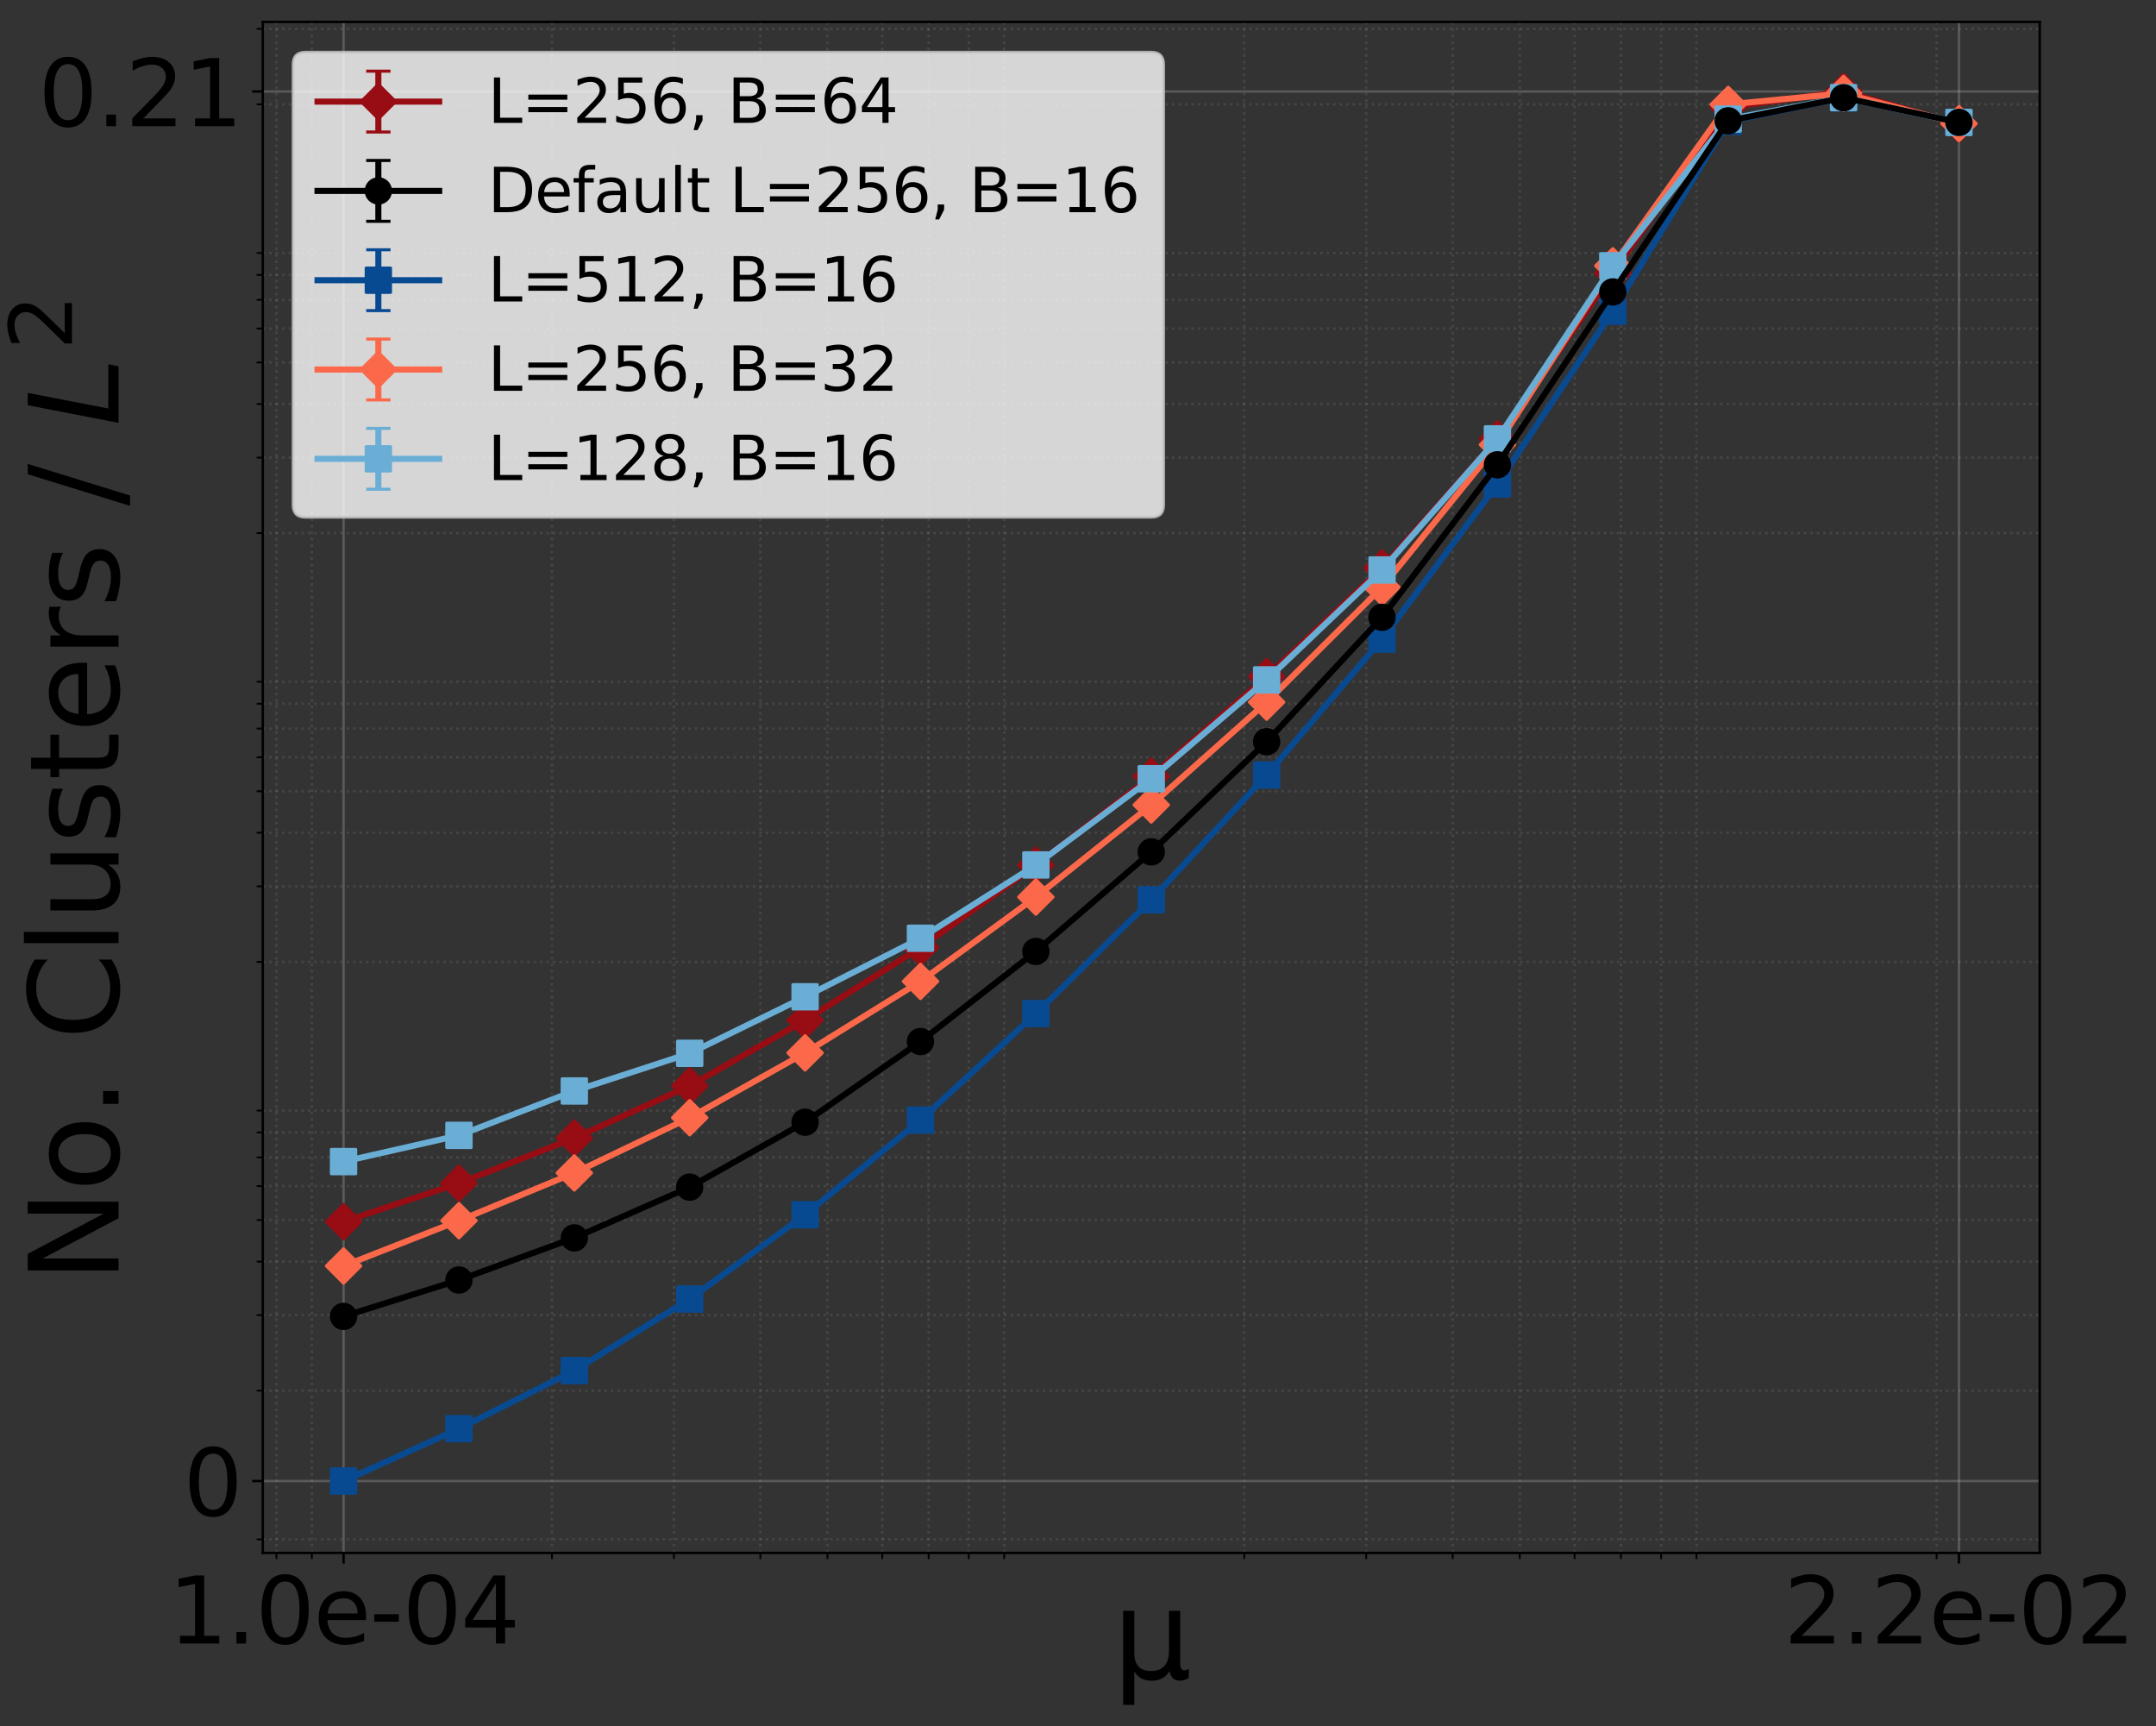 <?xml version="1.0" encoding="utf-8" standalone="no"?>
<!DOCTYPE svg PUBLIC "-//W3C//DTD SVG 1.1//EN"
  "http://www.w3.org/Graphics/SVG/1.1/DTD/svg11.dtd">
<svg xmlns:xlink="http://www.w3.org/1999/xlink" width="708.862pt" height="567.427pt" viewBox="0 0 708.862 567.427" xmlns="http://www.w3.org/2000/svg" version="1.1">
 <rect x="0" y="0" width="708.862" height="567.427" fill="#333333" stroke="none"/>
 <defs>
  <style type="text/css">*{stroke-linejoin: round; stroke-linecap: butt}</style>
 </defs>
 <g id="figure_1">
  <g id="patch_1">
   <path d="M 0 567.427 
L 708.862 567.427 
L 708.862 0 
L 0 0 
L 0 567.427 
z
" style="fill: none"/>
  </g>
  <g id="axes_1">
   <g id="patch_2">
    <path d="M 86.397 510.48 
L 670.635 510.48 
L 670.635 7.2 
L 86.397 7.2 
L 86.397 510.48 
z
" style="fill: none"/>
   </g>
   <g id="matplotlib.axis_1">
    <g id="xtick_1">
     <g id="line2d_1">
      <path d="M 112.953 510.48 
L 112.953 7.2 
" clip-path="url(#p13ec366fea)" style="fill: none; stroke: #b0b0b0; stroke-opacity: 0.3; stroke-width: 0.8; stroke-linecap: square"/>
     </g>
     <g id="line2d_2">
      <defs>
       <path id="m0096b2687c" d="M 0 0 
L 0 3.5 
" style="stroke: #000000; stroke-width: 0.8"/>
      </defs>
      <g>
       <use xlink:href="#m0096b2687c" x="112.953" y="510.48" style="stroke: #000000; stroke-width: 0.8"/>
      </g>
     </g>
     <g id="text_1">
      <!-- 1.0e-04 -->
      <g transform="translate(55.37 540.275) scale(0.3 -0.3)">
       <defs>
        <path id="DejaVuSans-31" d="M 794 531 
L 1825 531 
L 1825 4091 
L 703 3866 
L 703 4441 
L 1819 4666 
L 2450 4666 
L 2450 531 
L 3481 531 
L 3481 0 
L 794 0 
L 794 531 
z
" transform="scale(0.016)"/>
        <path id="DejaVuSans-2e" d="M 684 794 
L 1344 794 
L 1344 0 
L 684 0 
L 684 794 
z
" transform="scale(0.016)"/>
        <path id="DejaVuSans-30" d="M 2034 4250 
Q 1547 4250 1301 3770 
Q 1056 3291 1056 2328 
Q 1056 1369 1301 889 
Q 1547 409 2034 409 
Q 2525 409 2770 889 
Q 3016 1369 3016 2328 
Q 3016 3291 2770 3770 
Q 2525 4250 2034 4250 
z
M 2034 4750 
Q 2819 4750 3233 4129 
Q 3647 3509 3647 2328 
Q 3647 1150 3233 529 
Q 2819 -91 2034 -91 
Q 1250 -91 836 529 
Q 422 1150 422 2328 
Q 422 3509 836 4129 
Q 1250 4750 2034 4750 
z
" transform="scale(0.016)"/>
        <path id="DejaVuSans-65" d="M 3597 1894 
L 3597 1613 
L 953 1613 
Q 991 1019 1311 708 
Q 1631 397 2203 397 
Q 2534 397 2845 478 
Q 3156 559 3463 722 
L 3463 178 
Q 3153 47 2828 -22 
Q 2503 -91 2169 -91 
Q 1331 -91 842 396 
Q 353 884 353 1716 
Q 353 2575 817 3079 
Q 1281 3584 2069 3584 
Q 2775 3584 3186 3129 
Q 3597 2675 3597 1894 
z
M 3022 2063 
Q 3016 2534 2758 2815 
Q 2500 3097 2075 3097 
Q 1594 3097 1305 2825 
Q 1016 2553 972 2059 
L 3022 2063 
z
" transform="scale(0.016)"/>
        <path id="DejaVuSans-2d" d="M 313 2009 
L 1997 2009 
L 1997 1497 
L 313 1497 
L 313 2009 
z
" transform="scale(0.016)"/>
        <path id="DejaVuSans-34" d="M 2419 4116 
L 825 1625 
L 2419 1625 
L 2419 4116 
z
M 2253 4666 
L 3047 4666 
L 3047 1625 
L 3713 1625 
L 3713 1100 
L 3047 1100 
L 3047 0 
L 2419 0 
L 2419 1100 
L 313 1100 
L 313 1709 
L 2253 4666 
z
" transform="scale(0.016)"/>
       </defs>
       <use xlink:href="#DejaVuSans-31"/>
       <use xlink:href="#DejaVuSans-2e" x="63.623"/>
       <use xlink:href="#DejaVuSans-30" x="95.41"/>
       <use xlink:href="#DejaVuSans-65" x="159.033"/>
       <use xlink:href="#DejaVuSans-2d" x="220.557"/>
       <use xlink:href="#DejaVuSans-30" x="256.641"/>
       <use xlink:href="#DejaVuSans-34" x="320.264"/>
      </g>
     </g>
    </g>
    <g id="xtick_2">
     <g id="line2d_3">
      <path d="M 644.078 510.48 
L 644.078 7.2 
" clip-path="url(#p13ec366fea)" style="fill: none; stroke: #b0b0b0; stroke-opacity: 0.3; stroke-width: 0.8; stroke-linecap: square"/>
     </g>
     <g id="line2d_4">
      <g>
       <use xlink:href="#m0096b2687c" x="644.078" y="510.48" style="stroke: #000000; stroke-width: 0.8"/>
      </g>
     </g>
     <g id="text_2">
      <!-- 2.2e-02 -->
      <g transform="translate(586.495 540.275) scale(0.3 -0.3)">
       <defs>
        <path id="DejaVuSans-32" d="M 1228 531 
L 3431 531 
L 3431 0 
L 469 0 
L 469 531 
Q 828 903 1448 1529 
Q 2069 2156 2228 2338 
Q 2531 2678 2651 2914 
Q 2772 3150 2772 3378 
Q 2772 3750 2511 3984 
Q 2250 4219 1831 4219 
Q 1534 4219 1204 4116 
Q 875 4013 500 3803 
L 500 4441 
Q 881 4594 1212 4672 
Q 1544 4750 1819 4750 
Q 2544 4750 2975 4387 
Q 3406 4025 3406 3419 
Q 3406 3131 3298 2873 
Q 3191 2616 2906 2266 
Q 2828 2175 2409 1742 
Q 1991 1309 1228 531 
z
" transform="scale(0.016)"/>
       </defs>
       <use xlink:href="#DejaVuSans-32"/>
       <use xlink:href="#DejaVuSans-2e" x="63.623"/>
       <use xlink:href="#DejaVuSans-32" x="95.41"/>
       <use xlink:href="#DejaVuSans-65" x="159.033"/>
       <use xlink:href="#DejaVuSans-2d" x="220.557"/>
       <use xlink:href="#DejaVuSans-30" x="256.641"/>
       <use xlink:href="#DejaVuSans-32" x="320.264"/>
      </g>
     </g>
    </g>
    <g id="xtick_3">
     <g id="line2d_5">
      <path d="M 90.894 510.48 
L 90.894 7.2 
" clip-path="url(#p13ec366fea)" style="fill: none; stroke-dasharray: 0.8,1.32; stroke-dashoffset: 0; stroke: #b0b0b0; stroke-opacity: 0.15; stroke-width: 0.8"/>
     </g>
     <g id="line2d_6">
      <defs>
       <path id="m3c706b9563" d="M 0 0 
L 0 2 
" style="stroke: #000000; stroke-width: 0.6"/>
      </defs>
      <g>
       <use xlink:href="#m3c706b9563" x="90.894" y="510.48" style="stroke: #000000; stroke-width: 0.6"/>
      </g>
     </g>
    </g>
    <g id="xtick_4">
     <g id="line2d_7">
      <path d="M 102.538 510.48 
L 102.538 7.2 
" clip-path="url(#p13ec366fea)" style="fill: none; stroke-dasharray: 0.8,1.32; stroke-dashoffset: 0; stroke: #b0b0b0; stroke-opacity: 0.15; stroke-width: 0.8"/>
     </g>
     <g id="line2d_8">
      <g>
       <use xlink:href="#m3c706b9563" x="102.538" y="510.48" style="stroke: #000000; stroke-width: 0.6"/>
      </g>
     </g>
    </g>
    <g id="xtick_5">
     <g id="line2d_9">
      <path d="M 181.475 510.48 
L 181.475 7.2 
" clip-path="url(#p13ec366fea)" style="fill: none; stroke-dasharray: 0.8,1.32; stroke-dashoffset: 0; stroke: #b0b0b0; stroke-opacity: 0.15; stroke-width: 0.8"/>
     </g>
     <g id="line2d_10">
      <g>
       <use xlink:href="#m3c706b9563" x="181.475" y="510.48" style="stroke: #000000; stroke-width: 0.6"/>
      </g>
     </g>
    </g>
    <g id="xtick_6">
     <g id="line2d_11">
      <path d="M 221.558 510.48 
L 221.558 7.2 
" clip-path="url(#p13ec366fea)" style="fill: none; stroke-dasharray: 0.8,1.32; stroke-dashoffset: 0; stroke: #b0b0b0; stroke-opacity: 0.15; stroke-width: 0.8"/>
     </g>
     <g id="line2d_12">
      <g>
       <use xlink:href="#m3c706b9563" x="221.558" y="510.48" style="stroke: #000000; stroke-width: 0.6"/>
      </g>
     </g>
    </g>
    <g id="xtick_7">
     <g id="line2d_13">
      <path d="M 249.997 510.48 
L 249.997 7.2 
" clip-path="url(#p13ec366fea)" style="fill: none; stroke-dasharray: 0.8,1.32; stroke-dashoffset: 0; stroke: #b0b0b0; stroke-opacity: 0.15; stroke-width: 0.8"/>
     </g>
     <g id="line2d_14">
      <g>
       <use xlink:href="#m3c706b9563" x="249.997" y="510.48" style="stroke: #000000; stroke-width: 0.6"/>
      </g>
     </g>
    </g>
    <g id="xtick_8">
     <g id="line2d_15">
      <path d="M 272.056 510.48 
L 272.056 7.2 
" clip-path="url(#p13ec366fea)" style="fill: none; stroke-dasharray: 0.8,1.32; stroke-dashoffset: 0; stroke: #b0b0b0; stroke-opacity: 0.15; stroke-width: 0.8"/>
     </g>
     <g id="line2d_16">
      <g>
       <use xlink:href="#m3c706b9563" x="272.056" y="510.48" style="stroke: #000000; stroke-width: 0.6"/>
      </g>
     </g>
    </g>
    <g id="xtick_9">
     <g id="line2d_17">
      <path d="M 290.08 510.48 
L 290.08 7.2 
" clip-path="url(#p13ec366fea)" style="fill: none; stroke-dasharray: 0.8,1.32; stroke-dashoffset: 0; stroke: #b0b0b0; stroke-opacity: 0.15; stroke-width: 0.8"/>
     </g>
     <g id="line2d_18">
      <g>
       <use xlink:href="#m3c706b9563" x="290.08" y="510.48" style="stroke: #000000; stroke-width: 0.6"/>
      </g>
     </g>
    </g>
    <g id="xtick_10">
     <g id="line2d_19">
      <path d="M 305.319 510.48 
L 305.319 7.2 
" clip-path="url(#p13ec366fea)" style="fill: none; stroke-dasharray: 0.8,1.32; stroke-dashoffset: 0; stroke: #b0b0b0; stroke-opacity: 0.15; stroke-width: 0.8"/>
     </g>
     <g id="line2d_20">
      <g>
       <use xlink:href="#m3c706b9563" x="305.319" y="510.48" style="stroke: #000000; stroke-width: 0.6"/>
      </g>
     </g>
    </g>
    <g id="xtick_11">
     <g id="line2d_21">
      <path d="M 318.519 510.48 
L 318.519 7.2 
" clip-path="url(#p13ec366fea)" style="fill: none; stroke-dasharray: 0.8,1.32; stroke-dashoffset: 0; stroke: #b0b0b0; stroke-opacity: 0.15; stroke-width: 0.8"/>
     </g>
     <g id="line2d_22">
      <g>
       <use xlink:href="#m3c706b9563" x="318.519" y="510.48" style="stroke: #000000; stroke-width: 0.6"/>
      </g>
     </g>
    </g>
    <g id="xtick_12">
     <g id="line2d_23">
      <path d="M 330.163 510.48 
L 330.163 7.2 
" clip-path="url(#p13ec366fea)" style="fill: none; stroke-dasharray: 0.8,1.32; stroke-dashoffset: 0; stroke: #b0b0b0; stroke-opacity: 0.15; stroke-width: 0.8"/>
     </g>
     <g id="line2d_24">
      <g>
       <use xlink:href="#m3c706b9563" x="330.163" y="510.48" style="stroke: #000000; stroke-width: 0.6"/>
      </g>
     </g>
    </g>
    <g id="xtick_13">
     <g id="line2d_25">
      <path d="M 409.1 510.48 
L 409.1 7.2 
" clip-path="url(#p13ec366fea)" style="fill: none; stroke-dasharray: 0.8,1.32; stroke-dashoffset: 0; stroke: #b0b0b0; stroke-opacity: 0.15; stroke-width: 0.8"/>
     </g>
     <g id="line2d_26">
      <g>
       <use xlink:href="#m3c706b9563" x="409.1" y="510.48" style="stroke: #000000; stroke-width: 0.6"/>
      </g>
     </g>
    </g>
    <g id="xtick_14">
     <g id="line2d_27">
      <path d="M 449.183 510.48 
L 449.183 7.2 
" clip-path="url(#p13ec366fea)" style="fill: none; stroke-dasharray: 0.8,1.32; stroke-dashoffset: 0; stroke: #b0b0b0; stroke-opacity: 0.15; stroke-width: 0.8"/>
     </g>
     <g id="line2d_28">
      <g>
       <use xlink:href="#m3c706b9563" x="449.183" y="510.48" style="stroke: #000000; stroke-width: 0.6"/>
      </g>
     </g>
    </g>
    <g id="xtick_15">
     <g id="line2d_29">
      <path d="M 477.622 510.48 
L 477.622 7.2 
" clip-path="url(#p13ec366fea)" style="fill: none; stroke-dasharray: 0.8,1.32; stroke-dashoffset: 0; stroke: #b0b0b0; stroke-opacity: 0.15; stroke-width: 0.8"/>
     </g>
     <g id="line2d_30">
      <g>
       <use xlink:href="#m3c706b9563" x="477.622" y="510.48" style="stroke: #000000; stroke-width: 0.6"/>
      </g>
     </g>
    </g>
    <g id="xtick_16">
     <g id="line2d_31">
      <path d="M 499.681 510.48 
L 499.681 7.2 
" clip-path="url(#p13ec366fea)" style="fill: none; stroke-dasharray: 0.8,1.32; stroke-dashoffset: 0; stroke: #b0b0b0; stroke-opacity: 0.15; stroke-width: 0.8"/>
     </g>
     <g id="line2d_32">
      <g>
       <use xlink:href="#m3c706b9563" x="499.681" y="510.48" style="stroke: #000000; stroke-width: 0.6"/>
      </g>
     </g>
    </g>
    <g id="xtick_17">
     <g id="line2d_33">
      <path d="M 517.705 510.48 
L 517.705 7.2 
" clip-path="url(#p13ec366fea)" style="fill: none; stroke-dasharray: 0.8,1.32; stroke-dashoffset: 0; stroke: #b0b0b0; stroke-opacity: 0.15; stroke-width: 0.8"/>
     </g>
     <g id="line2d_34">
      <g>
       <use xlink:href="#m3c706b9563" x="517.705" y="510.48" style="stroke: #000000; stroke-width: 0.6"/>
      </g>
     </g>
    </g>
    <g id="xtick_18">
     <g id="line2d_35">
      <path d="M 532.943 510.48 
L 532.943 7.2 
" clip-path="url(#p13ec366fea)" style="fill: none; stroke-dasharray: 0.8,1.32; stroke-dashoffset: 0; stroke: #b0b0b0; stroke-opacity: 0.15; stroke-width: 0.8"/>
     </g>
     <g id="line2d_36">
      <g>
       <use xlink:href="#m3c706b9563" x="532.943" y="510.48" style="stroke: #000000; stroke-width: 0.6"/>
      </g>
     </g>
    </g>
    <g id="xtick_19">
     <g id="line2d_37">
      <path d="M 546.144 510.48 
L 546.144 7.2 
" clip-path="url(#p13ec366fea)" style="fill: none; stroke-dasharray: 0.8,1.32; stroke-dashoffset: 0; stroke: #b0b0b0; stroke-opacity: 0.15; stroke-width: 0.8"/>
     </g>
     <g id="line2d_38">
      <g>
       <use xlink:href="#m3c706b9563" x="546.144" y="510.48" style="stroke: #000000; stroke-width: 0.6"/>
      </g>
     </g>
    </g>
    <g id="xtick_20">
     <g id="line2d_39">
      <path d="M 557.787 510.48 
L 557.787 7.2 
" clip-path="url(#p13ec366fea)" style="fill: none; stroke-dasharray: 0.8,1.32; stroke-dashoffset: 0; stroke: #b0b0b0; stroke-opacity: 0.15; stroke-width: 0.8"/>
     </g>
     <g id="line2d_40">
      <g>
       <use xlink:href="#m3c706b9563" x="557.787" y="510.48" style="stroke: #000000; stroke-width: 0.6"/>
      </g>
     </g>
    </g>
    <g id="xtick_21">
     <g id="line2d_41">
      <path d="M 636.725 510.48 
L 636.725 7.2 
" clip-path="url(#p13ec366fea)" style="fill: none; stroke-dasharray: 0.8,1.32; stroke-dashoffset: 0; stroke: #b0b0b0; stroke-opacity: 0.15; stroke-width: 0.8"/>
     </g>
     <g id="line2d_42">
      <g>
       <use xlink:href="#m3c706b9563" x="636.725" y="510.48" style="stroke: #000000; stroke-width: 0.6"/>
      </g>
     </g>
    </g>
    <g id="text_3">
     <!-- μ -->
     <g transform="translate(365.791 551.908) scale(0.4 -0.4)">
      <defs>
       <path id="DejaVuSans-3bc" d="M 544 -1331 
L 544 3500 
L 1119 3500 
L 1119 1325 
Q 1119 872 1334 640 
Q 1550 409 1972 409 
Q 2434 409 2667 671 
Q 2900 934 2900 1459 
L 2900 3500 
L 3475 3500 
L 3475 806 
Q 3475 619 3529 530 
Q 3584 441 3700 441 
Q 3728 441 3778 458 
Q 3828 475 3916 513 
L 3916 50 
Q 3788 -22 3673 -56 
Q 3559 -91 3450 -91 
Q 3234 -91 3106 31 
Q 2978 153 2931 403 
Q 2775 156 2548 32 
Q 2322 -91 2016 -91 
Q 1697 -91 1473 31 
Q 1250 153 1119 397 
L 1119 -1331 
L 544 -1331 
z
" transform="scale(0.016)"/>
      </defs>
      <use xlink:href="#DejaVuSans-3bc"/>
     </g>
    </g>
   </g>
   <g id="matplotlib.axis_2">
    <g id="ytick_1">
     <g id="line2d_43">
      <path d="M 86.397 486.852 
L 670.635 486.852 
" clip-path="url(#p13ec366fea)" style="fill: none; stroke: #b0b0b0; stroke-opacity: 0.3; stroke-width: 0.8; stroke-linecap: square"/>
     </g>
     <g id="line2d_44">
      <defs>
       <path id="mb6ddd982eb" d="M 0 0 
L -3.5 0 
" style="stroke: #000000; stroke-width: 0.8"/>
      </defs>
      <g>
       <use xlink:href="#mb6ddd982eb" x="86.397" y="486.852" style="stroke: #000000; stroke-width: 0.8"/>
      </g>
     </g>
     <g id="text_4">
      <!-- 0 -->
      <g transform="translate(60.309 498.25) scale(0.3 -0.3)">
       <use xlink:href="#DejaVuSans-30"/>
      </g>
     </g>
    </g>
    <g id="ytick_2">
     <g id="line2d_45">
      <path d="M 86.397 30.08 
L 670.635 30.08 
" clip-path="url(#p13ec366fea)" style="fill: none; stroke: #b0b0b0; stroke-opacity: 0.3; stroke-width: 0.8; stroke-linecap: square"/>
     </g>
     <g id="line2d_46">
      <g>
       <use xlink:href="#mb6ddd982eb" x="86.397" y="30.08" style="stroke: #000000; stroke-width: 0.8"/>
      </g>
     </g>
     <g id="text_5">
      <!-- 0.21 -->
      <g transform="translate(12.6 41.478) scale(0.3 -0.3)">
       <use xlink:href="#DejaVuSans-30"/>
       <use xlink:href="#DejaVuSans-2e" x="63.623"/>
       <use xlink:href="#DejaVuSans-32" x="95.41"/>
       <use xlink:href="#DejaVuSans-31" x="159.033"/>
      </g>
     </g>
    </g>
    <g id="ytick_3">
     <g id="line2d_47">
      <path d="M 86.397 506.017 
L 670.635 506.017 
" clip-path="url(#p13ec366fea)" style="fill: none; stroke-dasharray: 0.8,1.32; stroke-dashoffset: 0; stroke: #b0b0b0; stroke-opacity: 0.15; stroke-width: 0.8"/>
     </g>
     <g id="line2d_48">
      <defs>
       <path id="ma70ee92ee8" d="M 0 0 
L -2 0 
" style="stroke: #000000; stroke-width: 0.6"/>
      </defs>
      <g>
       <use xlink:href="#ma70ee92ee8" x="86.397" y="506.017" style="stroke: #000000; stroke-width: 0.6"/>
      </g>
     </g>
    </g>
    <g id="ytick_4">
     <g id="line2d_49">
      <path d="M 86.397 457.138 
L 670.635 457.138 
" clip-path="url(#p13ec366fea)" style="fill: none; stroke-dasharray: 0.8,1.32; stroke-dashoffset: 0; stroke: #b0b0b0; stroke-opacity: 0.15; stroke-width: 0.8"/>
     </g>
     <g id="line2d_50">
      <g>
       <use xlink:href="#ma70ee92ee8" x="86.397" y="457.138" style="stroke: #000000; stroke-width: 0.6"/>
      </g>
     </g>
    </g>
    <g id="ytick_5">
     <g id="line2d_51">
      <path d="M 86.397 432.318 
L 670.635 432.318 
" clip-path="url(#p13ec366fea)" style="fill: none; stroke-dasharray: 0.8,1.32; stroke-dashoffset: 0; stroke: #b0b0b0; stroke-opacity: 0.15; stroke-width: 0.8"/>
     </g>
     <g id="line2d_52">
      <g>
       <use xlink:href="#ma70ee92ee8" x="86.397" y="432.318" style="stroke: #000000; stroke-width: 0.6"/>
      </g>
     </g>
    </g>
    <g id="ytick_6">
     <g id="line2d_53">
      <path d="M 86.397 414.708 
L 670.635 414.708 
" clip-path="url(#p13ec366fea)" style="fill: none; stroke-dasharray: 0.8,1.32; stroke-dashoffset: 0; stroke: #b0b0b0; stroke-opacity: 0.15; stroke-width: 0.8"/>
     </g>
     <g id="line2d_54">
      <g>
       <use xlink:href="#ma70ee92ee8" x="86.397" y="414.708" style="stroke: #000000; stroke-width: 0.6"/>
      </g>
     </g>
    </g>
    <g id="ytick_7">
     <g id="line2d_55">
      <path d="M 86.397 401.049 
L 670.635 401.049 
" clip-path="url(#p13ec366fea)" style="fill: none; stroke-dasharray: 0.8,1.32; stroke-dashoffset: 0; stroke: #b0b0b0; stroke-opacity: 0.15; stroke-width: 0.8"/>
     </g>
     <g id="line2d_56">
      <g>
       <use xlink:href="#ma70ee92ee8" x="86.397" y="401.049" style="stroke: #000000; stroke-width: 0.6"/>
      </g>
     </g>
    </g>
    <g id="ytick_8">
     <g id="line2d_57">
      <path d="M 86.397 389.888 
L 670.635 389.888 
" clip-path="url(#p13ec366fea)" style="fill: none; stroke-dasharray: 0.8,1.32; stroke-dashoffset: 0; stroke: #b0b0b0; stroke-opacity: 0.15; stroke-width: 0.8"/>
     </g>
     <g id="line2d_58">
      <g>
       <use xlink:href="#ma70ee92ee8" x="86.397" y="389.888" style="stroke: #000000; stroke-width: 0.6"/>
      </g>
     </g>
    </g>
    <g id="ytick_9">
     <g id="line2d_59">
      <path d="M 86.397 380.452 
L 670.635 380.452 
" clip-path="url(#p13ec366fea)" style="fill: none; stroke-dasharray: 0.8,1.32; stroke-dashoffset: 0; stroke: #b0b0b0; stroke-opacity: 0.15; stroke-width: 0.8"/>
     </g>
     <g id="line2d_60">
      <g>
       <use xlink:href="#ma70ee92ee8" x="86.397" y="380.452" style="stroke: #000000; stroke-width: 0.6"/>
      </g>
     </g>
    </g>
    <g id="ytick_10">
     <g id="line2d_61">
      <path d="M 86.397 372.278 
L 670.635 372.278 
" clip-path="url(#p13ec366fea)" style="fill: none; stroke-dasharray: 0.8,1.32; stroke-dashoffset: 0; stroke: #b0b0b0; stroke-opacity: 0.15; stroke-width: 0.8"/>
     </g>
     <g id="line2d_62">
      <g>
       <use xlink:href="#ma70ee92ee8" x="86.397" y="372.278" style="stroke: #000000; stroke-width: 0.6"/>
      </g>
     </g>
    </g>
    <g id="ytick_11">
     <g id="line2d_63">
      <path d="M 86.397 365.068 
L 670.635 365.068 
" clip-path="url(#p13ec366fea)" style="fill: none; stroke-dasharray: 0.8,1.32; stroke-dashoffset: 0; stroke: #b0b0b0; stroke-opacity: 0.15; stroke-width: 0.8"/>
     </g>
     <g id="line2d_64">
      <g>
       <use xlink:href="#ma70ee92ee8" x="86.397" y="365.068" style="stroke: #000000; stroke-width: 0.6"/>
      </g>
     </g>
    </g>
    <g id="ytick_12">
     <g id="line2d_65">
      <path d="M 86.397 316.189 
L 670.635 316.189 
" clip-path="url(#p13ec366fea)" style="fill: none; stroke-dasharray: 0.8,1.32; stroke-dashoffset: 0; stroke: #b0b0b0; stroke-opacity: 0.15; stroke-width: 0.8"/>
     </g>
     <g id="line2d_66">
      <g>
       <use xlink:href="#ma70ee92ee8" x="86.397" y="316.189" style="stroke: #000000; stroke-width: 0.6"/>
      </g>
     </g>
    </g>
    <g id="ytick_13">
     <g id="line2d_67">
      <path d="M 86.397 291.369 
L 670.635 291.369 
" clip-path="url(#p13ec366fea)" style="fill: none; stroke-dasharray: 0.8,1.32; stroke-dashoffset: 0; stroke: #b0b0b0; stroke-opacity: 0.15; stroke-width: 0.8"/>
     </g>
     <g id="line2d_68">
      <g>
       <use xlink:href="#ma70ee92ee8" x="86.397" y="291.369" style="stroke: #000000; stroke-width: 0.6"/>
      </g>
     </g>
    </g>
    <g id="ytick_14">
     <g id="line2d_69">
      <path d="M 86.397 273.759 
L 670.635 273.759 
" clip-path="url(#p13ec366fea)" style="fill: none; stroke-dasharray: 0.8,1.32; stroke-dashoffset: 0; stroke: #b0b0b0; stroke-opacity: 0.15; stroke-width: 0.8"/>
     </g>
     <g id="line2d_70">
      <g>
       <use xlink:href="#ma70ee92ee8" x="86.397" y="273.759" style="stroke: #000000; stroke-width: 0.6"/>
      </g>
     </g>
    </g>
    <g id="ytick_15">
     <g id="line2d_71">
      <path d="M 86.397 260.1 
L 670.635 260.1 
" clip-path="url(#p13ec366fea)" style="fill: none; stroke-dasharray: 0.8,1.32; stroke-dashoffset: 0; stroke: #b0b0b0; stroke-opacity: 0.15; stroke-width: 0.8"/>
     </g>
     <g id="line2d_72">
      <g>
       <use xlink:href="#ma70ee92ee8" x="86.397" y="260.1" style="stroke: #000000; stroke-width: 0.6"/>
      </g>
     </g>
    </g>
    <g id="ytick_16">
     <g id="line2d_73">
      <path d="M 86.397 248.939 
L 670.635 248.939 
" clip-path="url(#p13ec366fea)" style="fill: none; stroke-dasharray: 0.8,1.32; stroke-dashoffset: 0; stroke: #b0b0b0; stroke-opacity: 0.15; stroke-width: 0.8"/>
     </g>
     <g id="line2d_74">
      <g>
       <use xlink:href="#ma70ee92ee8" x="86.397" y="248.939" style="stroke: #000000; stroke-width: 0.6"/>
      </g>
     </g>
    </g>
    <g id="ytick_17">
     <g id="line2d_75">
      <path d="M 86.397 239.503 
L 670.635 239.503 
" clip-path="url(#p13ec366fea)" style="fill: none; stroke-dasharray: 0.8,1.32; stroke-dashoffset: 0; stroke: #b0b0b0; stroke-opacity: 0.15; stroke-width: 0.8"/>
     </g>
     <g id="line2d_76">
      <g>
       <use xlink:href="#ma70ee92ee8" x="86.397" y="239.503" style="stroke: #000000; stroke-width: 0.6"/>
      </g>
     </g>
    </g>
    <g id="ytick_18">
     <g id="line2d_77">
      <path d="M 86.397 231.329 
L 670.635 231.329 
" clip-path="url(#p13ec366fea)" style="fill: none; stroke-dasharray: 0.8,1.32; stroke-dashoffset: 0; stroke: #b0b0b0; stroke-opacity: 0.15; stroke-width: 0.8"/>
     </g>
     <g id="line2d_78">
      <g>
       <use xlink:href="#ma70ee92ee8" x="86.397" y="231.329" style="stroke: #000000; stroke-width: 0.6"/>
      </g>
     </g>
    </g>
    <g id="ytick_19">
     <g id="line2d_79">
      <path d="M 86.397 224.119 
L 670.635 224.119 
" clip-path="url(#p13ec366fea)" style="fill: none; stroke-dasharray: 0.8,1.32; stroke-dashoffset: 0; stroke: #b0b0b0; stroke-opacity: 0.15; stroke-width: 0.8"/>
     </g>
     <g id="line2d_80">
      <g>
       <use xlink:href="#ma70ee92ee8" x="86.397" y="224.119" style="stroke: #000000; stroke-width: 0.6"/>
      </g>
     </g>
    </g>
    <g id="ytick_20">
     <g id="line2d_81">
      <path d="M 86.397 175.24 
L 670.635 175.24 
" clip-path="url(#p13ec366fea)" style="fill: none; stroke-dasharray: 0.8,1.32; stroke-dashoffset: 0; stroke: #b0b0b0; stroke-opacity: 0.15; stroke-width: 0.8"/>
     </g>
     <g id="line2d_82">
      <g>
       <use xlink:href="#ma70ee92ee8" x="86.397" y="175.24" style="stroke: #000000; stroke-width: 0.6"/>
      </g>
     </g>
    </g>
    <g id="ytick_21">
     <g id="line2d_83">
      <path d="M 86.397 150.42 
L 670.635 150.42 
" clip-path="url(#p13ec366fea)" style="fill: none; stroke-dasharray: 0.8,1.32; stroke-dashoffset: 0; stroke: #b0b0b0; stroke-opacity: 0.15; stroke-width: 0.8"/>
     </g>
     <g id="line2d_84">
      <g>
       <use xlink:href="#ma70ee92ee8" x="86.397" y="150.42" style="stroke: #000000; stroke-width: 0.6"/>
      </g>
     </g>
    </g>
    <g id="ytick_22">
     <g id="line2d_85">
      <path d="M 86.397 132.81 
L 670.635 132.81 
" clip-path="url(#p13ec366fea)" style="fill: none; stroke-dasharray: 0.8,1.32; stroke-dashoffset: 0; stroke: #b0b0b0; stroke-opacity: 0.15; stroke-width: 0.8"/>
     </g>
     <g id="line2d_86">
      <g>
       <use xlink:href="#ma70ee92ee8" x="86.397" y="132.81" style="stroke: #000000; stroke-width: 0.6"/>
      </g>
     </g>
    </g>
    <g id="ytick_23">
     <g id="line2d_87">
      <path d="M 86.397 119.151 
L 670.635 119.151 
" clip-path="url(#p13ec366fea)" style="fill: none; stroke-dasharray: 0.8,1.32; stroke-dashoffset: 0; stroke: #b0b0b0; stroke-opacity: 0.15; stroke-width: 0.8"/>
     </g>
     <g id="line2d_88">
      <g>
       <use xlink:href="#ma70ee92ee8" x="86.397" y="119.151" style="stroke: #000000; stroke-width: 0.6"/>
      </g>
     </g>
    </g>
    <g id="ytick_24">
     <g id="line2d_89">
      <path d="M 86.397 107.99 
L 670.635 107.99 
" clip-path="url(#p13ec366fea)" style="fill: none; stroke-dasharray: 0.8,1.32; stroke-dashoffset: 0; stroke: #b0b0b0; stroke-opacity: 0.15; stroke-width: 0.8"/>
     </g>
     <g id="line2d_90">
      <g>
       <use xlink:href="#ma70ee92ee8" x="86.397" y="107.99" style="stroke: #000000; stroke-width: 0.6"/>
      </g>
     </g>
    </g>
    <g id="ytick_25">
     <g id="line2d_91">
      <path d="M 86.397 98.554 
L 670.635 98.554 
" clip-path="url(#p13ec366fea)" style="fill: none; stroke-dasharray: 0.8,1.32; stroke-dashoffset: 0; stroke: #b0b0b0; stroke-opacity: 0.15; stroke-width: 0.8"/>
     </g>
     <g id="line2d_92">
      <g>
       <use xlink:href="#ma70ee92ee8" x="86.397" y="98.554" style="stroke: #000000; stroke-width: 0.6"/>
      </g>
     </g>
    </g>
    <g id="ytick_26">
     <g id="line2d_93">
      <path d="M 86.397 90.38 
L 670.635 90.38 
" clip-path="url(#p13ec366fea)" style="fill: none; stroke-dasharray: 0.8,1.32; stroke-dashoffset: 0; stroke: #b0b0b0; stroke-opacity: 0.15; stroke-width: 0.8"/>
     </g>
     <g id="line2d_94">
      <g>
       <use xlink:href="#ma70ee92ee8" x="86.397" y="90.38" style="stroke: #000000; stroke-width: 0.6"/>
      </g>
     </g>
    </g>
    <g id="ytick_27">
     <g id="line2d_95">
      <path d="M 86.397 83.17 
L 670.635 83.17 
" clip-path="url(#p13ec366fea)" style="fill: none; stroke-dasharray: 0.8,1.32; stroke-dashoffset: 0; stroke: #b0b0b0; stroke-opacity: 0.15; stroke-width: 0.8"/>
     </g>
     <g id="line2d_96">
      <g>
       <use xlink:href="#ma70ee92ee8" x="86.397" y="83.17" style="stroke: #000000; stroke-width: 0.6"/>
      </g>
     </g>
    </g>
    <g id="ytick_28">
     <g id="line2d_97">
      <path d="M 86.397 34.291 
L 670.635 34.291 
" clip-path="url(#p13ec366fea)" style="fill: none; stroke-dasharray: 0.8,1.32; stroke-dashoffset: 0; stroke: #b0b0b0; stroke-opacity: 0.15; stroke-width: 0.8"/>
     </g>
     <g id="line2d_98">
      <g>
       <use xlink:href="#ma70ee92ee8" x="86.397" y="34.291" style="stroke: #000000; stroke-width: 0.6"/>
      </g>
     </g>
    </g>
    <g id="ytick_29">
     <g id="line2d_99">
      <path d="M 86.397 9.471 
L 670.635 9.471 
" clip-path="url(#p13ec366fea)" style="fill: none; stroke-dasharray: 0.8,1.32; stroke-dashoffset: 0; stroke: #b0b0b0; stroke-opacity: 0.15; stroke-width: 0.8"/>
     </g>
     <g id="line2d_100">
      <g>
       <use xlink:href="#ma70ee92ee8" x="86.397" y="9.471" style="stroke: #000000; stroke-width: 0.6"/>
      </g>
     </g>
    </g>
    <g id="text_6">
     <!-- No. Clusters / $L^2$ -->
     <g transform="translate(39.281 421.64) rotate(-90) scale(0.4 -0.4)">
      <defs>
       <path id="DejaVuSans-4e" d="M 628 4666 
L 1478 4666 
L 3547 763 
L 3547 4666 
L 4159 4666 
L 4159 0 
L 3309 0 
L 1241 3903 
L 1241 0 
L 628 0 
L 628 4666 
z
" transform="scale(0.016)"/>
       <path id="DejaVuSans-6f" d="M 1959 3097 
Q 1497 3097 1228 2736 
Q 959 2375 959 1747 
Q 959 1119 1226 758 
Q 1494 397 1959 397 
Q 2419 397 2687 759 
Q 2956 1122 2956 1747 
Q 2956 2369 2687 2733 
Q 2419 3097 1959 3097 
z
M 1959 3584 
Q 2709 3584 3137 3096 
Q 3566 2609 3566 1747 
Q 3566 888 3137 398 
Q 2709 -91 1959 -91 
Q 1206 -91 779 398 
Q 353 888 353 1747 
Q 353 2609 779 3096 
Q 1206 3584 1959 3584 
z
" transform="scale(0.016)"/>
       <path id="DejaVuSans-20" transform="scale(0.016)"/>
       <path id="DejaVuSans-43" d="M 4122 4306 
L 4122 3641 
Q 3803 3938 3442 4084 
Q 3081 4231 2675 4231 
Q 1875 4231 1450 3742 
Q 1025 3253 1025 2328 
Q 1025 1406 1450 917 
Q 1875 428 2675 428 
Q 3081 428 3442 575 
Q 3803 722 4122 1019 
L 4122 359 
Q 3791 134 3420 21 
Q 3050 -91 2638 -91 
Q 1578 -91 968 557 
Q 359 1206 359 2328 
Q 359 3453 968 4101 
Q 1578 4750 2638 4750 
Q 3056 4750 3426 4639 
Q 3797 4528 4122 4306 
z
" transform="scale(0.016)"/>
       <path id="DejaVuSans-6c" d="M 603 4863 
L 1178 4863 
L 1178 0 
L 603 0 
L 603 4863 
z
" transform="scale(0.016)"/>
       <path id="DejaVuSans-75" d="M 544 1381 
L 544 3500 
L 1119 3500 
L 1119 1403 
Q 1119 906 1312 657 
Q 1506 409 1894 409 
Q 2359 409 2629 706 
Q 2900 1003 2900 1516 
L 2900 3500 
L 3475 3500 
L 3475 0 
L 2900 0 
L 2900 538 
Q 2691 219 2414 64 
Q 2138 -91 1772 -91 
Q 1169 -91 856 284 
Q 544 659 544 1381 
z
M 1991 3584 
L 1991 3584 
z
" transform="scale(0.016)"/>
       <path id="DejaVuSans-73" d="M 2834 3397 
L 2834 2853 
Q 2591 2978 2328 3040 
Q 2066 3103 1784 3103 
Q 1356 3103 1142 2972 
Q 928 2841 928 2578 
Q 928 2378 1081 2264 
Q 1234 2150 1697 2047 
L 1894 2003 
Q 2506 1872 2764 1633 
Q 3022 1394 3022 966 
Q 3022 478 2636 193 
Q 2250 -91 1575 -91 
Q 1294 -91 989 -36 
Q 684 19 347 128 
L 347 722 
Q 666 556 975 473 
Q 1284 391 1588 391 
Q 1994 391 2212 530 
Q 2431 669 2431 922 
Q 2431 1156 2273 1281 
Q 2116 1406 1581 1522 
L 1381 1569 
Q 847 1681 609 1914 
Q 372 2147 372 2553 
Q 372 3047 722 3315 
Q 1072 3584 1716 3584 
Q 2034 3584 2315 3537 
Q 2597 3491 2834 3397 
z
" transform="scale(0.016)"/>
       <path id="DejaVuSans-74" d="M 1172 4494 
L 1172 3500 
L 2356 3500 
L 2356 3053 
L 1172 3053 
L 1172 1153 
Q 1172 725 1289 603 
Q 1406 481 1766 481 
L 2356 481 
L 2356 0 
L 1766 0 
Q 1100 0 847 248 
Q 594 497 594 1153 
L 594 3053 
L 172 3053 
L 172 3500 
L 594 3500 
L 594 4494 
L 1172 4494 
z
" transform="scale(0.016)"/>
       <path id="DejaVuSans-72" d="M 2631 2963 
Q 2534 3019 2420 3045 
Q 2306 3072 2169 3072 
Q 1681 3072 1420 2755 
Q 1159 2438 1159 1844 
L 1159 0 
L 581 0 
L 581 3500 
L 1159 3500 
L 1159 2956 
Q 1341 3275 1631 3429 
Q 1922 3584 2338 3584 
Q 2397 3584 2469 3576 
Q 2541 3569 2628 3553 
L 2631 2963 
z
" transform="scale(0.016)"/>
       <path id="DejaVuSans-2f" d="M 1625 4666 
L 2156 4666 
L 531 -594 
L 0 -594 
L 1625 4666 
z
" transform="scale(0.016)"/>
       <path id="DejaVuSans-Oblique-4c" d="M 1075 4666 
L 1709 4666 
L 909 525 
L 3181 525 
L 3078 0 
L 172 0 
L 1075 4666 
z
" transform="scale(0.016)"/>
      </defs>
      <use xlink:href="#DejaVuSans-4e" transform="translate(0 0.766)"/>
      <use xlink:href="#DejaVuSans-6f" transform="translate(74.805 0.766)"/>
      <use xlink:href="#DejaVuSans-2e" transform="translate(135.986 0.766)"/>
      <use xlink:href="#DejaVuSans-20" transform="translate(167.773 0.766)"/>
      <use xlink:href="#DejaVuSans-43" transform="translate(199.561 0.766)"/>
      <use xlink:href="#DejaVuSans-6c" transform="translate(269.385 0.766)"/>
      <use xlink:href="#DejaVuSans-75" transform="translate(297.168 0.766)"/>
      <use xlink:href="#DejaVuSans-73" transform="translate(360.547 0.766)"/>
      <use xlink:href="#DejaVuSans-74" transform="translate(412.646 0.766)"/>
      <use xlink:href="#DejaVuSans-65" transform="translate(451.855 0.766)"/>
      <use xlink:href="#DejaVuSans-72" transform="translate(513.379 0.766)"/>
      <use xlink:href="#DejaVuSans-73" transform="translate(554.492 0.766)"/>
      <use xlink:href="#DejaVuSans-20" transform="translate(606.592 0.766)"/>
      <use xlink:href="#DejaVuSans-2f" transform="translate(638.379 0.766)"/>
      <use xlink:href="#DejaVuSans-20" transform="translate(672.07 0.766)"/>
      <use xlink:href="#DejaVuSans-Oblique-4c" transform="translate(703.857 0.766)"/>
      <use xlink:href="#DejaVuSans-32" transform="translate(766.587 39.047) scale(0.7)"/>
     </g>
    </g>
   </g>
   <g id="patch_3">
    <path d="M 86.397 510.48 
L 86.397 7.2 
" style="fill: none; stroke: #000000; stroke-width: 0.8; stroke-linejoin: miter; stroke-linecap: square"/>
   </g>
   <g id="patch_4">
    <path d="M 670.635 510.48 
L 670.635 7.2 
" style="fill: none; stroke: #000000; stroke-width: 0.8; stroke-linejoin: miter; stroke-linecap: square"/>
   </g>
   <g id="patch_5">
    <path d="M 86.397 510.48 
L 670.635 510.48 
" style="fill: none; stroke: #000000; stroke-width: 0.8; stroke-linejoin: miter; stroke-linecap: square"/>
   </g>
   <g id="patch_6">
    <path d="M 86.397 7.2 
L 670.635 7.2 
" style="fill: none; stroke: #000000; stroke-width: 0.8; stroke-linejoin: miter; stroke-linecap: square"/>
   </g>
   <g id="LineCollection_1">
    <path d="M 112.953 402.075 
L 112.953 401.105 
" clip-path="url(#p13ec366fea)" style="fill: none; stroke: #980c13; stroke-width: 2"/>
    <path d="M 150.891 389.424 
L 150.891 388.485 
" clip-path="url(#p13ec366fea)" style="fill: none; stroke: #980c13; stroke-width: 2"/>
    <path d="M 188.828 374.455 
L 188.828 373.734 
" clip-path="url(#p13ec366fea)" style="fill: none; stroke: #980c13; stroke-width: 2"/>
    <path d="M 226.766 357.318 
L 226.766 356.573 
" clip-path="url(#p13ec366fea)" style="fill: none; stroke: #980c13; stroke-width: 2"/>
    <path d="M 264.703 335.755 
L 264.703 335.037 
" clip-path="url(#p13ec366fea)" style="fill: none; stroke: #980c13; stroke-width: 2"/>
    <path d="M 302.641 311.717 
L 302.641 311.205 
" clip-path="url(#p13ec366fea)" style="fill: none; stroke: #980c13; stroke-width: 2"/>
    <path d="M 340.578 284.653 
L 340.578 284.205 
" clip-path="url(#p13ec366fea)" style="fill: none; stroke: #980c13; stroke-width: 2"/>
    <path d="M 378.516 255.412 
L 378.516 254.981 
" clip-path="url(#p13ec366fea)" style="fill: none; stroke: #980c13; stroke-width: 2"/>
    <path d="M 416.453 222.604 
L 416.453 222.292 
" clip-path="url(#p13ec366fea)" style="fill: none; stroke: #980c13; stroke-width: 2"/>
    <path d="M 454.391 186.802 
L 454.391 186.56 
" clip-path="url(#p13ec366fea)" style="fill: none; stroke: #980c13; stroke-width: 2"/>
    <path d="M 492.328 144.457 
L 492.328 144.053 
" clip-path="url(#p13ec366fea)" style="fill: none; stroke: #980c13; stroke-width: 2"/>
    <path d="M 530.266 89.962 
L 530.266 89.617 
" clip-path="url(#p13ec366fea)" style="fill: none; stroke: #980c13; stroke-width: 2"/>
    <path d="M 568.203 35.33 
L 568.203 35.311 
" clip-path="url(#p13ec366fea)" style="fill: none; stroke: #980c13; stroke-width: 2"/>
    <path d="M 606.141 30.084 
L 606.141 30.076 
" clip-path="url(#p13ec366fea)" style="fill: none; stroke: #980c13; stroke-width: 2"/>
    <path d="M 644.078 40.779 
L 644.078 40.77 
" clip-path="url(#p13ec366fea)" style="fill: none; stroke: #980c13; stroke-width: 2"/>
   </g>
   <g id="line2d_101">
    <defs>
     <path id="ma1a90049d5" d="M 4 0 
L -4 -0 
" style="stroke: #980c13"/>
    </defs>
    <g clip-path="url(#p13ec366fea)">
     <use xlink:href="#ma1a90049d5" x="112.953" y="402.075" style="fill: #980c13; stroke: #980c13"/>
     <use xlink:href="#ma1a90049d5" x="150.891" y="389.424" style="fill: #980c13; stroke: #980c13"/>
     <use xlink:href="#ma1a90049d5" x="188.828" y="374.455" style="fill: #980c13; stroke: #980c13"/>
     <use xlink:href="#ma1a90049d5" x="226.766" y="357.318" style="fill: #980c13; stroke: #980c13"/>
     <use xlink:href="#ma1a90049d5" x="264.703" y="335.755" style="fill: #980c13; stroke: #980c13"/>
     <use xlink:href="#ma1a90049d5" x="302.641" y="311.717" style="fill: #980c13; stroke: #980c13"/>
     <use xlink:href="#ma1a90049d5" x="340.578" y="284.653" style="fill: #980c13; stroke: #980c13"/>
     <use xlink:href="#ma1a90049d5" x="378.516" y="255.412" style="fill: #980c13; stroke: #980c13"/>
     <use xlink:href="#ma1a90049d5" x="416.453" y="222.604" style="fill: #980c13; stroke: #980c13"/>
     <use xlink:href="#ma1a90049d5" x="454.391" y="186.802" style="fill: #980c13; stroke: #980c13"/>
     <use xlink:href="#ma1a90049d5" x="492.328" y="144.457" style="fill: #980c13; stroke: #980c13"/>
     <use xlink:href="#ma1a90049d5" x="530.266" y="89.962" style="fill: #980c13; stroke: #980c13"/>
     <use xlink:href="#ma1a90049d5" x="568.203" y="35.33" style="fill: #980c13; stroke: #980c13"/>
     <use xlink:href="#ma1a90049d5" x="606.141" y="30.084" style="fill: #980c13; stroke: #980c13"/>
     <use xlink:href="#ma1a90049d5" x="644.078" y="40.779" style="fill: #980c13; stroke: #980c13"/>
    </g>
   </g>
   <g id="line2d_102">
    <g clip-path="url(#p13ec366fea)">
     <use xlink:href="#ma1a90049d5" x="112.953" y="401.105" style="fill: #980c13; stroke: #980c13"/>
     <use xlink:href="#ma1a90049d5" x="150.891" y="388.485" style="fill: #980c13; stroke: #980c13"/>
     <use xlink:href="#ma1a90049d5" x="188.828" y="373.734" style="fill: #980c13; stroke: #980c13"/>
     <use xlink:href="#ma1a90049d5" x="226.766" y="356.573" style="fill: #980c13; stroke: #980c13"/>
     <use xlink:href="#ma1a90049d5" x="264.703" y="335.037" style="fill: #980c13; stroke: #980c13"/>
     <use xlink:href="#ma1a90049d5" x="302.641" y="311.205" style="fill: #980c13; stroke: #980c13"/>
     <use xlink:href="#ma1a90049d5" x="340.578" y="284.205" style="fill: #980c13; stroke: #980c13"/>
     <use xlink:href="#ma1a90049d5" x="378.516" y="254.981" style="fill: #980c13; stroke: #980c13"/>
     <use xlink:href="#ma1a90049d5" x="416.453" y="222.292" style="fill: #980c13; stroke: #980c13"/>
     <use xlink:href="#ma1a90049d5" x="454.391" y="186.56" style="fill: #980c13; stroke: #980c13"/>
     <use xlink:href="#ma1a90049d5" x="492.328" y="144.053" style="fill: #980c13; stroke: #980c13"/>
     <use xlink:href="#ma1a90049d5" x="530.266" y="89.617" style="fill: #980c13; stroke: #980c13"/>
     <use xlink:href="#ma1a90049d5" x="568.203" y="35.311" style="fill: #980c13; stroke: #980c13"/>
     <use xlink:href="#ma1a90049d5" x="606.141" y="30.076" style="fill: #980c13; stroke: #980c13"/>
     <use xlink:href="#ma1a90049d5" x="644.078" y="40.77" style="fill: #980c13; stroke: #980c13"/>
    </g>
   </g>
   <g id="LineCollection_2">
    <path d="M 112.953 487.604 
L 112.953 486.11 
" clip-path="url(#p13ec366fea)" style="fill: none; stroke: #084a91; stroke-width: 2"/>
    <path d="M 150.891 470.331 
L 150.891 468.981 
" clip-path="url(#p13ec366fea)" style="fill: none; stroke: #084a91; stroke-width: 2"/>
    <path d="M 188.828 451.087 
L 188.828 449.975 
" clip-path="url(#p13ec366fea)" style="fill: none; stroke: #084a91; stroke-width: 2"/>
    <path d="M 226.766 427.476 
L 226.766 426.566 
" clip-path="url(#p13ec366fea)" style="fill: none; stroke: #084a91; stroke-width: 2"/>
    <path d="M 264.703 399.671 
L 264.703 398.95 
" clip-path="url(#p13ec366fea)" style="fill: none; stroke: #084a91; stroke-width: 2"/>
    <path d="M 302.641 368.502 
L 302.641 367.915 
" clip-path="url(#p13ec366fea)" style="fill: none; stroke: #084a91; stroke-width: 2"/>
    <path d="M 340.578 333.44 
L 340.578 332.931 
" clip-path="url(#p13ec366fea)" style="fill: none; stroke: #084a91; stroke-width: 2"/>
    <path d="M 378.516 296.132 
L 378.516 295.435 
" clip-path="url(#p13ec366fea)" style="fill: none; stroke: #084a91; stroke-width: 2"/>
    <path d="M 416.453 255.112 
L 416.453 254.426 
" clip-path="url(#p13ec366fea)" style="fill: none; stroke: #084a91; stroke-width: 2"/>
    <path d="M 454.391 210.497 
L 454.391 209.709 
" clip-path="url(#p13ec366fea)" style="fill: none; stroke: #084a91; stroke-width: 2"/>
    <path d="M 492.328 159.407 
L 492.328 158.812 
" clip-path="url(#p13ec366fea)" style="fill: none; stroke: #084a91; stroke-width: 2"/>
    <path d="M 530.266 102.548 
L 530.266 102.046 
" clip-path="url(#p13ec366fea)" style="fill: none; stroke: #084a91; stroke-width: 2"/>
    <path d="M 568.203 39.9 
L 568.203 39.889 
" clip-path="url(#p13ec366fea)" style="fill: none; stroke: #084a91; stroke-width: 2"/>
    <path d="M 606.141 32.173 
L 606.141 32.169 
" clip-path="url(#p13ec366fea)" style="fill: none; stroke: #084a91; stroke-width: 2"/>
    <path d="M 644.078 40.243 
L 644.078 40.239 
" clip-path="url(#p13ec366fea)" style="fill: none; stroke: #084a91; stroke-width: 2"/>
   </g>
   <g id="line2d_103">
    <defs>
     <path id="m6f2d14c534" d="M 4 0 
L -4 -0 
" style="stroke: #084a91"/>
    </defs>
    <g clip-path="url(#p13ec366fea)">
     <use xlink:href="#m6f2d14c534" x="112.953" y="487.604" style="fill: #084a91; stroke: #084a91"/>
     <use xlink:href="#m6f2d14c534" x="150.891" y="470.331" style="fill: #084a91; stroke: #084a91"/>
     <use xlink:href="#m6f2d14c534" x="188.828" y="451.087" style="fill: #084a91; stroke: #084a91"/>
     <use xlink:href="#m6f2d14c534" x="226.766" y="427.476" style="fill: #084a91; stroke: #084a91"/>
     <use xlink:href="#m6f2d14c534" x="264.703" y="399.671" style="fill: #084a91; stroke: #084a91"/>
     <use xlink:href="#m6f2d14c534" x="302.641" y="368.502" style="fill: #084a91; stroke: #084a91"/>
     <use xlink:href="#m6f2d14c534" x="340.578" y="333.44" style="fill: #084a91; stroke: #084a91"/>
     <use xlink:href="#m6f2d14c534" x="378.516" y="296.132" style="fill: #084a91; stroke: #084a91"/>
     <use xlink:href="#m6f2d14c534" x="416.453" y="255.112" style="fill: #084a91; stroke: #084a91"/>
     <use xlink:href="#m6f2d14c534" x="454.391" y="210.497" style="fill: #084a91; stroke: #084a91"/>
     <use xlink:href="#m6f2d14c534" x="492.328" y="159.407" style="fill: #084a91; stroke: #084a91"/>
     <use xlink:href="#m6f2d14c534" x="530.266" y="102.548" style="fill: #084a91; stroke: #084a91"/>
     <use xlink:href="#m6f2d14c534" x="568.203" y="39.9" style="fill: #084a91; stroke: #084a91"/>
     <use xlink:href="#m6f2d14c534" x="606.141" y="32.173" style="fill: #084a91; stroke: #084a91"/>
     <use xlink:href="#m6f2d14c534" x="644.078" y="40.243" style="fill: #084a91; stroke: #084a91"/>
    </g>
   </g>
   <g id="line2d_104">
    <g clip-path="url(#p13ec366fea)">
     <use xlink:href="#m6f2d14c534" x="112.953" y="486.11" style="fill: #084a91; stroke: #084a91"/>
     <use xlink:href="#m6f2d14c534" x="150.891" y="468.981" style="fill: #084a91; stroke: #084a91"/>
     <use xlink:href="#m6f2d14c534" x="188.828" y="449.975" style="fill: #084a91; stroke: #084a91"/>
     <use xlink:href="#m6f2d14c534" x="226.766" y="426.566" style="fill: #084a91; stroke: #084a91"/>
     <use xlink:href="#m6f2d14c534" x="264.703" y="398.95" style="fill: #084a91; stroke: #084a91"/>
     <use xlink:href="#m6f2d14c534" x="302.641" y="367.915" style="fill: #084a91; stroke: #084a91"/>
     <use xlink:href="#m6f2d14c534" x="340.578" y="332.931" style="fill: #084a91; stroke: #084a91"/>
     <use xlink:href="#m6f2d14c534" x="378.516" y="295.435" style="fill: #084a91; stroke: #084a91"/>
     <use xlink:href="#m6f2d14c534" x="416.453" y="254.426" style="fill: #084a91; stroke: #084a91"/>
     <use xlink:href="#m6f2d14c534" x="454.391" y="209.709" style="fill: #084a91; stroke: #084a91"/>
     <use xlink:href="#m6f2d14c534" x="492.328" y="158.812" style="fill: #084a91; stroke: #084a91"/>
     <use xlink:href="#m6f2d14c534" x="530.266" y="102.046" style="fill: #084a91; stroke: #084a91"/>
     <use xlink:href="#m6f2d14c534" x="568.203" y="39.889" style="fill: #084a91; stroke: #084a91"/>
     <use xlink:href="#m6f2d14c534" x="606.141" y="32.169" style="fill: #084a91; stroke: #084a91"/>
     <use xlink:href="#m6f2d14c534" x="644.078" y="40.239" style="fill: #084a91; stroke: #084a91"/>
    </g>
   </g>
   <g id="LineCollection_3">
    <path d="M 112.953 416.746 
L 112.953 415.576 
" clip-path="url(#p13ec366fea)" style="fill: none; stroke: #fb694a; stroke-width: 2"/>
    <path d="M 150.891 401.732 
L 150.891 400.799 
" clip-path="url(#p13ec366fea)" style="fill: none; stroke: #fb694a; stroke-width: 2"/>
    <path d="M 188.828 385.907 
L 188.828 385.223 
" clip-path="url(#p13ec366fea)" style="fill: none; stroke: #fb694a; stroke-width: 2"/>
    <path d="M 226.766 367.829 
L 226.766 366.985 
" clip-path="url(#p13ec366fea)" style="fill: none; stroke: #fb694a; stroke-width: 2"/>
    <path d="M 264.703 346.499 
L 264.703 345.711 
" clip-path="url(#p13ec366fea)" style="fill: none; stroke: #fb694a; stroke-width: 2"/>
    <path d="M 302.641 322.851 
L 302.641 322.358 
" clip-path="url(#p13ec366fea)" style="fill: none; stroke: #fb694a; stroke-width: 2"/>
    <path d="M 340.578 295.058 
L 340.578 294.689 
" clip-path="url(#p13ec366fea)" style="fill: none; stroke: #fb694a; stroke-width: 2"/>
    <path d="M 378.516 264.793 
L 378.516 264.42 
" clip-path="url(#p13ec366fea)" style="fill: none; stroke: #fb694a; stroke-width: 2"/>
    <path d="M 416.453 230.994 
L 416.453 230.633 
" clip-path="url(#p13ec366fea)" style="fill: none; stroke: #fb694a; stroke-width: 2"/>
    <path d="M 454.391 193.306 
L 454.391 192.775 
" clip-path="url(#p13ec366fea)" style="fill: none; stroke: #fb694a; stroke-width: 2"/>
    <path d="M 492.328 146.447 
L 492.328 145.942 
" clip-path="url(#p13ec366fea)" style="fill: none; stroke: #fb694a; stroke-width: 2"/>
    <path d="M 530.266 87.556 
L 530.266 87.193 
" clip-path="url(#p13ec366fea)" style="fill: none; stroke: #fb694a; stroke-width: 2"/>
    <path d="M 568.203 34.335 
L 568.203 34.322 
" clip-path="url(#p13ec366fea)" style="fill: none; stroke: #fb694a; stroke-width: 2"/>
    <path d="M 606.141 30.677 
L 606.141 30.67 
" clip-path="url(#p13ec366fea)" style="fill: none; stroke: #fb694a; stroke-width: 2"/>
    <path d="M 644.078 40.645 
L 644.078 40.636 
" clip-path="url(#p13ec366fea)" style="fill: none; stroke: #fb694a; stroke-width: 2"/>
   </g>
   <g id="line2d_105">
    <defs>
     <path id="m39ce283b18" d="M 4 0 
L -4 -0 
" style="stroke: #fb694a"/>
    </defs>
    <g clip-path="url(#p13ec366fea)">
     <use xlink:href="#m39ce283b18" x="112.953" y="416.746" style="fill: #fb694a; stroke: #fb694a"/>
     <use xlink:href="#m39ce283b18" x="150.891" y="401.732" style="fill: #fb694a; stroke: #fb694a"/>
     <use xlink:href="#m39ce283b18" x="188.828" y="385.907" style="fill: #fb694a; stroke: #fb694a"/>
     <use xlink:href="#m39ce283b18" x="226.766" y="367.829" style="fill: #fb694a; stroke: #fb694a"/>
     <use xlink:href="#m39ce283b18" x="264.703" y="346.499" style="fill: #fb694a; stroke: #fb694a"/>
     <use xlink:href="#m39ce283b18" x="302.641" y="322.851" style="fill: #fb694a; stroke: #fb694a"/>
     <use xlink:href="#m39ce283b18" x="340.578" y="295.058" style="fill: #fb694a; stroke: #fb694a"/>
     <use xlink:href="#m39ce283b18" x="378.516" y="264.793" style="fill: #fb694a; stroke: #fb694a"/>
     <use xlink:href="#m39ce283b18" x="416.453" y="230.994" style="fill: #fb694a; stroke: #fb694a"/>
     <use xlink:href="#m39ce283b18" x="454.391" y="193.306" style="fill: #fb694a; stroke: #fb694a"/>
     <use xlink:href="#m39ce283b18" x="492.328" y="146.447" style="fill: #fb694a; stroke: #fb694a"/>
     <use xlink:href="#m39ce283b18" x="530.266" y="87.556" style="fill: #fb694a; stroke: #fb694a"/>
     <use xlink:href="#m39ce283b18" x="568.203" y="34.335" style="fill: #fb694a; stroke: #fb694a"/>
     <use xlink:href="#m39ce283b18" x="606.141" y="30.677" style="fill: #fb694a; stroke: #fb694a"/>
     <use xlink:href="#m39ce283b18" x="644.078" y="40.645" style="fill: #fb694a; stroke: #fb694a"/>
    </g>
   </g>
   <g id="line2d_106">
    <g clip-path="url(#p13ec366fea)">
     <use xlink:href="#m39ce283b18" x="112.953" y="415.576" style="fill: #fb694a; stroke: #fb694a"/>
     <use xlink:href="#m39ce283b18" x="150.891" y="400.799" style="fill: #fb694a; stroke: #fb694a"/>
     <use xlink:href="#m39ce283b18" x="188.828" y="385.223" style="fill: #fb694a; stroke: #fb694a"/>
     <use xlink:href="#m39ce283b18" x="226.766" y="366.985" style="fill: #fb694a; stroke: #fb694a"/>
     <use xlink:href="#m39ce283b18" x="264.703" y="345.711" style="fill: #fb694a; stroke: #fb694a"/>
     <use xlink:href="#m39ce283b18" x="302.641" y="322.358" style="fill: #fb694a; stroke: #fb694a"/>
     <use xlink:href="#m39ce283b18" x="340.578" y="294.689" style="fill: #fb694a; stroke: #fb694a"/>
     <use xlink:href="#m39ce283b18" x="378.516" y="264.42" style="fill: #fb694a; stroke: #fb694a"/>
     <use xlink:href="#m39ce283b18" x="416.453" y="230.633" style="fill: #fb694a; stroke: #fb694a"/>
     <use xlink:href="#m39ce283b18" x="454.391" y="192.775" style="fill: #fb694a; stroke: #fb694a"/>
     <use xlink:href="#m39ce283b18" x="492.328" y="145.942" style="fill: #fb694a; stroke: #fb694a"/>
     <use xlink:href="#m39ce283b18" x="530.266" y="87.193" style="fill: #fb694a; stroke: #fb694a"/>
     <use xlink:href="#m39ce283b18" x="568.203" y="34.322" style="fill: #fb694a; stroke: #fb694a"/>
     <use xlink:href="#m39ce283b18" x="606.141" y="30.67" style="fill: #fb694a; stroke: #fb694a"/>
     <use xlink:href="#m39ce283b18" x="644.078" y="40.636" style="fill: #fb694a; stroke: #fb694a"/>
    </g>
   </g>
   <g id="LineCollection_4">
    <path d="M 112.953 383.072 
L 112.953 380.625 
" clip-path="url(#p13ec366fea)" style="fill: none; stroke: #6aaed6; stroke-width: 2"/>
    <path d="M 150.891 374.389 
L 150.891 372.07 
" clip-path="url(#p13ec366fea)" style="fill: none; stroke: #6aaed6; stroke-width: 2"/>
    <path d="M 188.828 359.594 
L 188.828 357.665 
" clip-path="url(#p13ec366fea)" style="fill: none; stroke: #6aaed6; stroke-width: 2"/>
    <path d="M 226.766 347.171 
L 226.766 345.347 
" clip-path="url(#p13ec366fea)" style="fill: none; stroke: #6aaed6; stroke-width: 2"/>
    <path d="M 264.703 328.562 
L 264.703 326.795 
" clip-path="url(#p13ec366fea)" style="fill: none; stroke: #6aaed6; stroke-width: 2"/>
    <path d="M 302.641 309.185 
L 302.641 307.674 
" clip-path="url(#p13ec366fea)" style="fill: none; stroke: #6aaed6; stroke-width: 2"/>
    <path d="M 340.578 284.875 
L 340.578 283.788 
" clip-path="url(#p13ec366fea)" style="fill: none; stroke: #6aaed6; stroke-width: 2"/>
    <path d="M 378.516 256.42 
L 378.516 255.549 
" clip-path="url(#p13ec366fea)" style="fill: none; stroke: #6aaed6; stroke-width: 2"/>
    <path d="M 416.453 223.938 
L 416.453 223.062 
" clip-path="url(#p13ec366fea)" style="fill: none; stroke: #6aaed6; stroke-width: 2"/>
    <path d="M 454.391 187.909 
L 454.391 186.819 
" clip-path="url(#p13ec366fea)" style="fill: none; stroke: #6aaed6; stroke-width: 2"/>
    <path d="M 492.328 144.979 
L 492.328 143.574 
" clip-path="url(#p13ec366fea)" style="fill: none; stroke: #6aaed6; stroke-width: 2"/>
    <path d="M 530.266 87.948 
L 530.266 86.809 
" clip-path="url(#p13ec366fea)" style="fill: none; stroke: #6aaed6; stroke-width: 2"/>
    <path d="M 568.203 39.165 
L 568.203 39.128 
" clip-path="url(#p13ec366fea)" style="fill: none; stroke: #6aaed6; stroke-width: 2"/>
    <path d="M 606.141 32.099 
L 606.141 32.086 
" clip-path="url(#p13ec366fea)" style="fill: none; stroke: #6aaed6; stroke-width: 2"/>
    <path d="M 644.078 40.261 
L 644.078 40.244 
" clip-path="url(#p13ec366fea)" style="fill: none; stroke: #6aaed6; stroke-width: 2"/>
   </g>
   <g id="line2d_107">
    <defs>
     <path id="m2a033cece3" d="M 4 0 
L -4 -0 
" style="stroke: #6aaed6"/>
    </defs>
    <g clip-path="url(#p13ec366fea)">
     <use xlink:href="#m2a033cece3" x="112.953" y="383.072" style="fill: #6aaed6; stroke: #6aaed6"/>
     <use xlink:href="#m2a033cece3" x="150.891" y="374.389" style="fill: #6aaed6; stroke: #6aaed6"/>
     <use xlink:href="#m2a033cece3" x="188.828" y="359.594" style="fill: #6aaed6; stroke: #6aaed6"/>
     <use xlink:href="#m2a033cece3" x="226.766" y="347.171" style="fill: #6aaed6; stroke: #6aaed6"/>
     <use xlink:href="#m2a033cece3" x="264.703" y="328.562" style="fill: #6aaed6; stroke: #6aaed6"/>
     <use xlink:href="#m2a033cece3" x="302.641" y="309.185" style="fill: #6aaed6; stroke: #6aaed6"/>
     <use xlink:href="#m2a033cece3" x="340.578" y="284.875" style="fill: #6aaed6; stroke: #6aaed6"/>
     <use xlink:href="#m2a033cece3" x="378.516" y="256.42" style="fill: #6aaed6; stroke: #6aaed6"/>
     <use xlink:href="#m2a033cece3" x="416.453" y="223.938" style="fill: #6aaed6; stroke: #6aaed6"/>
     <use xlink:href="#m2a033cece3" x="454.391" y="187.909" style="fill: #6aaed6; stroke: #6aaed6"/>
     <use xlink:href="#m2a033cece3" x="492.328" y="144.979" style="fill: #6aaed6; stroke: #6aaed6"/>
     <use xlink:href="#m2a033cece3" x="530.266" y="87.948" style="fill: #6aaed6; stroke: #6aaed6"/>
     <use xlink:href="#m2a033cece3" x="568.203" y="39.165" style="fill: #6aaed6; stroke: #6aaed6"/>
     <use xlink:href="#m2a033cece3" x="606.141" y="32.099" style="fill: #6aaed6; stroke: #6aaed6"/>
     <use xlink:href="#m2a033cece3" x="644.078" y="40.261" style="fill: #6aaed6; stroke: #6aaed6"/>
    </g>
   </g>
   <g id="line2d_108">
    <g clip-path="url(#p13ec366fea)">
     <use xlink:href="#m2a033cece3" x="112.953" y="380.625" style="fill: #6aaed6; stroke: #6aaed6"/>
     <use xlink:href="#m2a033cece3" x="150.891" y="372.07" style="fill: #6aaed6; stroke: #6aaed6"/>
     <use xlink:href="#m2a033cece3" x="188.828" y="357.665" style="fill: #6aaed6; stroke: #6aaed6"/>
     <use xlink:href="#m2a033cece3" x="226.766" y="345.347" style="fill: #6aaed6; stroke: #6aaed6"/>
     <use xlink:href="#m2a033cece3" x="264.703" y="326.795" style="fill: #6aaed6; stroke: #6aaed6"/>
     <use xlink:href="#m2a033cece3" x="302.641" y="307.674" style="fill: #6aaed6; stroke: #6aaed6"/>
     <use xlink:href="#m2a033cece3" x="340.578" y="283.788" style="fill: #6aaed6; stroke: #6aaed6"/>
     <use xlink:href="#m2a033cece3" x="378.516" y="255.549" style="fill: #6aaed6; stroke: #6aaed6"/>
     <use xlink:href="#m2a033cece3" x="416.453" y="223.062" style="fill: #6aaed6; stroke: #6aaed6"/>
     <use xlink:href="#m2a033cece3" x="454.391" y="186.819" style="fill: #6aaed6; stroke: #6aaed6"/>
     <use xlink:href="#m2a033cece3" x="492.328" y="143.574" style="fill: #6aaed6; stroke: #6aaed6"/>
     <use xlink:href="#m2a033cece3" x="530.266" y="86.809" style="fill: #6aaed6; stroke: #6aaed6"/>
     <use xlink:href="#m2a033cece3" x="568.203" y="39.128" style="fill: #6aaed6; stroke: #6aaed6"/>
     <use xlink:href="#m2a033cece3" x="606.141" y="32.086" style="fill: #6aaed6; stroke: #6aaed6"/>
     <use xlink:href="#m2a033cece3" x="644.078" y="40.244" style="fill: #6aaed6; stroke: #6aaed6"/>
    </g>
   </g>
   <g id="legend_1">
    <g id="patch_7">
     <path d="M 100.397 169.981 
L 378.55 169.981 
Q 382.55 169.981 382.55 165.981 
L 382.55 21.2 
Q 382.55 17.2 378.55 17.2 
L 100.397 17.2 
Q 96.397 17.2 96.397 21.2 
L 96.397 165.981 
Q 96.397 169.981 100.397 169.981 
z
" style="fill: #ffffff; opacity: 0.8; stroke: #cccccc; stroke-linejoin: miter"/>
    </g>
    <g id="LineCollection_5">
     <path d="M 124.397 43.397 
L 124.397 23.397 
" style="fill: none; stroke: #980c13; stroke-width: 2"/>
    </g>
    <g id="line2d_109">
     <g>
      <use xlink:href="#ma1a90049d5" x="124.397" y="43.397" style="fill: #980c13; stroke: #980c13"/>
     </g>
    </g>
    <g id="line2d_110">
     <g>
      <use xlink:href="#ma1a90049d5" x="124.397" y="23.397" style="fill: #980c13; stroke: #980c13"/>
     </g>
    </g>
    <g id="line2d_111">
     <path d="M 104.397 33.397 
L 144.397 33.397 
" style="fill: none; stroke: #980c13; stroke-width: 2; stroke-linecap: square"/>
    </g>
    <g id="line2d_112">
     <defs>
      <path id="m48d0c49b97" d="M -0 5.657 
L 5.657 0 
L 0 -5.657 
L -5.657 -0 
z
" style="stroke: #980c13; stroke-linejoin: miter"/>
     </defs>
     <g>
      <use xlink:href="#m48d0c49b97" x="124.397" y="33.397" style="fill: #980c13; stroke: #980c13; stroke-linejoin: miter"/>
     </g>
    </g>
    <g id="text_7">
     <!-- L=256, B=64 -->
     <g transform="translate(160.397 40.397) scale(0.2 -0.2)">
      <defs>
       <path id="DejaVuSans-4c" d="M 628 4666 
L 1259 4666 
L 1259 531 
L 3531 531 
L 3531 0 
L 628 0 
L 628 4666 
z
" transform="scale(0.016)"/>
       <path id="DejaVuSans-3d" d="M 678 2906 
L 4684 2906 
L 4684 2381 
L 678 2381 
L 678 2906 
z
M 678 1631 
L 4684 1631 
L 4684 1100 
L 678 1100 
L 678 1631 
z
" transform="scale(0.016)"/>
       <path id="DejaVuSans-35" d="M 691 4666 
L 3169 4666 
L 3169 4134 
L 1269 4134 
L 1269 2991 
Q 1406 3038 1543 3061 
Q 1681 3084 1819 3084 
Q 2600 3084 3056 2656 
Q 3513 2228 3513 1497 
Q 3513 744 3044 326 
Q 2575 -91 1722 -91 
Q 1428 -91 1123 -41 
Q 819 9 494 109 
L 494 744 
Q 775 591 1075 516 
Q 1375 441 1709 441 
Q 2250 441 2565 725 
Q 2881 1009 2881 1497 
Q 2881 1984 2565 2268 
Q 2250 2553 1709 2553 
Q 1456 2553 1204 2497 
Q 953 2441 691 2322 
L 691 4666 
z
" transform="scale(0.016)"/>
       <path id="DejaVuSans-36" d="M 2113 2584 
Q 1688 2584 1439 2293 
Q 1191 2003 1191 1497 
Q 1191 994 1439 701 
Q 1688 409 2113 409 
Q 2538 409 2786 701 
Q 3034 994 3034 1497 
Q 3034 2003 2786 2293 
Q 2538 2584 2113 2584 
z
M 3366 4563 
L 3366 3988 
Q 3128 4100 2886 4159 
Q 2644 4219 2406 4219 
Q 1781 4219 1451 3797 
Q 1122 3375 1075 2522 
Q 1259 2794 1537 2939 
Q 1816 3084 2150 3084 
Q 2853 3084 3261 2657 
Q 3669 2231 3669 1497 
Q 3669 778 3244 343 
Q 2819 -91 2113 -91 
Q 1303 -91 875 529 
Q 447 1150 447 2328 
Q 447 3434 972 4092 
Q 1497 4750 2381 4750 
Q 2619 4750 2861 4703 
Q 3103 4656 3366 4563 
z
" transform="scale(0.016)"/>
       <path id="DejaVuSans-2c" d="M 750 794 
L 1409 794 
L 1409 256 
L 897 -744 
L 494 -744 
L 750 256 
L 750 794 
z
" transform="scale(0.016)"/>
       <path id="DejaVuSans-42" d="M 1259 2228 
L 1259 519 
L 2272 519 
Q 2781 519 3026 730 
Q 3272 941 3272 1375 
Q 3272 1813 3026 2020 
Q 2781 2228 2272 2228 
L 1259 2228 
z
M 1259 4147 
L 1259 2741 
L 2194 2741 
Q 2656 2741 2882 2914 
Q 3109 3088 3109 3444 
Q 3109 3797 2882 3972 
Q 2656 4147 2194 4147 
L 1259 4147 
z
M 628 4666 
L 2241 4666 
Q 2963 4666 3353 4366 
Q 3744 4066 3744 3513 
Q 3744 3084 3544 2831 
Q 3344 2578 2956 2516 
Q 3422 2416 3680 2098 
Q 3938 1781 3938 1306 
Q 3938 681 3513 340 
Q 3088 0 2303 0 
L 628 0 
L 628 4666 
z
" transform="scale(0.016)"/>
      </defs>
      <use xlink:href="#DejaVuSans-4c"/>
      <use xlink:href="#DejaVuSans-3d" x="55.713"/>
      <use xlink:href="#DejaVuSans-32" x="139.502"/>
      <use xlink:href="#DejaVuSans-35" x="203.125"/>
      <use xlink:href="#DejaVuSans-36" x="266.748"/>
      <use xlink:href="#DejaVuSans-2c" x="330.371"/>
      <use xlink:href="#DejaVuSans-20" x="362.158"/>
      <use xlink:href="#DejaVuSans-42" x="393.945"/>
      <use xlink:href="#DejaVuSans-3d" x="462.549"/>
      <use xlink:href="#DejaVuSans-36" x="546.338"/>
      <use xlink:href="#DejaVuSans-34" x="609.961"/>
     </g>
    </g>
    <g id="LineCollection_6">
     <path d="M 124.397 72.753 
L 124.397 52.753 
" style="fill: none; stroke: #000000; stroke-width: 2"/>
    </g>
    <g id="line2d_113">
     <defs>
      <path id="m0b5306722d" d="M 4 0 
L -4 -0 
" style="stroke: #000000"/>
     </defs>
     <g>
      <use xlink:href="#m0b5306722d" x="124.397" y="72.753" style="stroke: #000000"/>
     </g>
    </g>
    <g id="line2d_114">
     <g>
      <use xlink:href="#m0b5306722d" x="124.397" y="52.753" style="stroke: #000000"/>
     </g>
    </g>
    <g id="line2d_115">
     <path d="M 104.397 62.753 
L 144.397 62.753 
" style="fill: none; stroke: #000000; stroke-width: 2; stroke-linecap: square"/>
    </g>
    <g id="line2d_116">
     <defs>
      <path id="m007f8dc94d" d="M 0 4 
C 1.061 4 2.078 3.579 2.828 2.828 
C 3.579 2.078 4 1.061 4 0 
C 4 -1.061 3.579 -2.078 2.828 -2.828 
C 2.078 -3.579 1.061 -4 0 -4 
C -1.061 -4 -2.078 -3.579 -2.828 -2.828 
C -3.579 -2.078 -4 -1.061 -4 0 
C -4 1.061 -3.579 2.078 -2.828 2.828 
C -2.078 3.579 -1.061 4 0 4 
z
" style="stroke: #000000"/>
     </defs>
     <g>
      <use xlink:href="#m007f8dc94d" x="124.397" y="62.753" style="stroke: #000000"/>
     </g>
    </g>
    <g id="text_8">
     <!-- Default L=256, B=16 -->
     <g transform="translate(160.397 69.753) scale(0.2 -0.2)">
      <defs>
       <path id="DejaVuSans-44" d="M 1259 4147 
L 1259 519 
L 2022 519 
Q 2988 519 3436 956 
Q 3884 1394 3884 2338 
Q 3884 3275 3436 3711 
Q 2988 4147 2022 4147 
L 1259 4147 
z
M 628 4666 
L 1925 4666 
Q 3281 4666 3915 4102 
Q 4550 3538 4550 2338 
Q 4550 1131 3912 565 
Q 3275 0 1925 0 
L 628 0 
L 628 4666 
z
" transform="scale(0.016)"/>
       <path id="DejaVuSans-66" d="M 2375 4863 
L 2375 4384 
L 1825 4384 
Q 1516 4384 1395 4259 
Q 1275 4134 1275 3809 
L 1275 3500 
L 2222 3500 
L 2222 3053 
L 1275 3053 
L 1275 0 
L 697 0 
L 697 3053 
L 147 3053 
L 147 3500 
L 697 3500 
L 697 3744 
Q 697 4328 969 4595 
Q 1241 4863 1831 4863 
L 2375 4863 
z
" transform="scale(0.016)"/>
       <path id="DejaVuSans-61" d="M 2194 1759 
Q 1497 1759 1228 1600 
Q 959 1441 959 1056 
Q 959 750 1161 570 
Q 1363 391 1709 391 
Q 2188 391 2477 730 
Q 2766 1069 2766 1631 
L 2766 1759 
L 2194 1759 
z
M 3341 1997 
L 3341 0 
L 2766 0 
L 2766 531 
Q 2569 213 2275 61 
Q 1981 -91 1556 -91 
Q 1019 -91 701 211 
Q 384 513 384 1019 
Q 384 1609 779 1909 
Q 1175 2209 1959 2209 
L 2766 2209 
L 2766 2266 
Q 2766 2663 2505 2880 
Q 2244 3097 1772 3097 
Q 1472 3097 1187 3025 
Q 903 2953 641 2809 
L 641 3341 
Q 956 3463 1253 3523 
Q 1550 3584 1831 3584 
Q 2591 3584 2966 3190 
Q 3341 2797 3341 1997 
z
" transform="scale(0.016)"/>
      </defs>
      <use xlink:href="#DejaVuSans-44"/>
      <use xlink:href="#DejaVuSans-65" x="77.002"/>
      <use xlink:href="#DejaVuSans-66" x="138.525"/>
      <use xlink:href="#DejaVuSans-61" x="173.73"/>
      <use xlink:href="#DejaVuSans-75" x="235.01"/>
      <use xlink:href="#DejaVuSans-6c" x="298.389"/>
      <use xlink:href="#DejaVuSans-74" x="326.172"/>
      <use xlink:href="#DejaVuSans-20" x="365.381"/>
      <use xlink:href="#DejaVuSans-4c" x="397.168"/>
      <use xlink:href="#DejaVuSans-3d" x="452.881"/>
      <use xlink:href="#DejaVuSans-32" x="536.67"/>
      <use xlink:href="#DejaVuSans-35" x="600.293"/>
      <use xlink:href="#DejaVuSans-36" x="663.916"/>
      <use xlink:href="#DejaVuSans-2c" x="727.539"/>
      <use xlink:href="#DejaVuSans-20" x="759.326"/>
      <use xlink:href="#DejaVuSans-42" x="791.113"/>
      <use xlink:href="#DejaVuSans-3d" x="859.717"/>
      <use xlink:href="#DejaVuSans-31" x="943.506"/>
      <use xlink:href="#DejaVuSans-36" x="1007.129"/>
     </g>
    </g>
    <g id="LineCollection_7">
     <path d="M 124.397 102.109 
L 124.397 82.109 
" style="fill: none; stroke: #084a91; stroke-width: 2"/>
    </g>
    <g id="line2d_117">
     <g>
      <use xlink:href="#m6f2d14c534" x="124.397" y="102.109" style="fill: #084a91; stroke: #084a91"/>
     </g>
    </g>
    <g id="line2d_118">
     <g>
      <use xlink:href="#m6f2d14c534" x="124.397" y="82.109" style="fill: #084a91; stroke: #084a91"/>
     </g>
    </g>
    <g id="line2d_119">
     <path d="M 104.397 92.109 
L 144.397 92.109 
" style="fill: none; stroke: #084a91; stroke-width: 2; stroke-linecap: square"/>
    </g>
    <g id="line2d_120">
     <defs>
      <path id="ma0ed85b58e" d="M -4 4 
L 4 4 
L 4 -4 
L -4 -4 
z
" style="stroke: #084a91; stroke-linejoin: miter"/>
     </defs>
     <g>
      <use xlink:href="#ma0ed85b58e" x="124.397" y="92.109" style="fill: #084a91; stroke: #084a91; stroke-linejoin: miter"/>
     </g>
    </g>
    <g id="text_9">
     <!-- L=512, B=16 -->
     <g transform="translate(160.397 99.109) scale(0.2 -0.2)">
      <use xlink:href="#DejaVuSans-4c"/>
      <use xlink:href="#DejaVuSans-3d" x="55.713"/>
      <use xlink:href="#DejaVuSans-35" x="139.502"/>
      <use xlink:href="#DejaVuSans-31" x="203.125"/>
      <use xlink:href="#DejaVuSans-32" x="266.748"/>
      <use xlink:href="#DejaVuSans-2c" x="330.371"/>
      <use xlink:href="#DejaVuSans-20" x="362.158"/>
      <use xlink:href="#DejaVuSans-42" x="393.945"/>
      <use xlink:href="#DejaVuSans-3d" x="462.549"/>
      <use xlink:href="#DejaVuSans-31" x="546.338"/>
      <use xlink:href="#DejaVuSans-36" x="609.961"/>
     </g>
    </g>
    <g id="LineCollection_8">
     <path d="M 124.397 131.466 
L 124.397 111.466 
" style="fill: none; stroke: #fb694a; stroke-width: 2"/>
    </g>
    <g id="line2d_121">
     <g>
      <use xlink:href="#m39ce283b18" x="124.397" y="131.466" style="fill: #fb694a; stroke: #fb694a"/>
     </g>
    </g>
    <g id="line2d_122">
     <g>
      <use xlink:href="#m39ce283b18" x="124.397" y="111.466" style="fill: #fb694a; stroke: #fb694a"/>
     </g>
    </g>
    <g id="line2d_123">
     <path d="M 104.397 121.466 
L 144.397 121.466 
" style="fill: none; stroke: #fb694a; stroke-width: 2; stroke-linecap: square"/>
    </g>
    <g id="line2d_124">
     <defs>
      <path id="me242ef4dc0" d="M -0 5.657 
L 5.657 0 
L 0 -5.657 
L -5.657 -0 
z
" style="stroke: #fb694a; stroke-linejoin: miter"/>
     </defs>
     <g>
      <use xlink:href="#me242ef4dc0" x="124.397" y="121.466" style="fill: #fb694a; stroke: #fb694a; stroke-linejoin: miter"/>
     </g>
    </g>
    <g id="text_10">
     <!-- L=256, B=32 -->
     <g transform="translate(160.397 128.466) scale(0.2 -0.2)">
      <defs>
       <path id="DejaVuSans-33" d="M 2597 2516 
Q 3050 2419 3304 2112 
Q 3559 1806 3559 1356 
Q 3559 666 3084 287 
Q 2609 -91 1734 -91 
Q 1441 -91 1130 -33 
Q 819 25 488 141 
L 488 750 
Q 750 597 1062 519 
Q 1375 441 1716 441 
Q 2309 441 2620 675 
Q 2931 909 2931 1356 
Q 2931 1769 2642 2001 
Q 2353 2234 1838 2234 
L 1294 2234 
L 1294 2753 
L 1863 2753 
Q 2328 2753 2575 2939 
Q 2822 3125 2822 3475 
Q 2822 3834 2567 4026 
Q 2313 4219 1838 4219 
Q 1578 4219 1281 4162 
Q 984 4106 628 3988 
L 628 4550 
Q 988 4650 1302 4700 
Q 1616 4750 1894 4750 
Q 2613 4750 3031 4423 
Q 3450 4097 3450 3541 
Q 3450 3153 3228 2886 
Q 3006 2619 2597 2516 
z
" transform="scale(0.016)"/>
      </defs>
      <use xlink:href="#DejaVuSans-4c"/>
      <use xlink:href="#DejaVuSans-3d" x="55.713"/>
      <use xlink:href="#DejaVuSans-32" x="139.502"/>
      <use xlink:href="#DejaVuSans-35" x="203.125"/>
      <use xlink:href="#DejaVuSans-36" x="266.748"/>
      <use xlink:href="#DejaVuSans-2c" x="330.371"/>
      <use xlink:href="#DejaVuSans-20" x="362.158"/>
      <use xlink:href="#DejaVuSans-42" x="393.945"/>
      <use xlink:href="#DejaVuSans-3d" x="462.549"/>
      <use xlink:href="#DejaVuSans-33" x="546.338"/>
      <use xlink:href="#DejaVuSans-32" x="609.961"/>
     </g>
    </g>
    <g id="LineCollection_9">
     <path d="M 124.397 160.822 
L 124.397 140.822 
" style="fill: none; stroke: #6aaed6; stroke-width: 2"/>
    </g>
    <g id="line2d_125">
     <g>
      <use xlink:href="#m2a033cece3" x="124.397" y="160.822" style="fill: #6aaed6; stroke: #6aaed6"/>
     </g>
    </g>
    <g id="line2d_126">
     <g>
      <use xlink:href="#m2a033cece3" x="124.397" y="140.822" style="fill: #6aaed6; stroke: #6aaed6"/>
     </g>
    </g>
    <g id="line2d_127">
     <path d="M 104.397 150.822 
L 144.397 150.822 
" style="fill: none; stroke: #6aaed6; stroke-width: 2; stroke-linecap: square"/>
    </g>
    <g id="line2d_128">
     <defs>
      <path id="m5f2bf9ad74" d="M -4 4 
L 4 4 
L 4 -4 
L -4 -4 
z
" style="stroke: #6aaed6; stroke-linejoin: miter"/>
     </defs>
     <g>
      <use xlink:href="#m5f2bf9ad74" x="124.397" y="150.822" style="fill: #6aaed6; stroke: #6aaed6; stroke-linejoin: miter"/>
     </g>
    </g>
    <g id="text_11">
     <!-- L=128, B=16 -->
     <g transform="translate(160.397 157.822) scale(0.2 -0.2)">
      <defs>
       <path id="DejaVuSans-38" d="M 2034 2216 
Q 1584 2216 1326 1975 
Q 1069 1734 1069 1313 
Q 1069 891 1326 650 
Q 1584 409 2034 409 
Q 2484 409 2743 651 
Q 3003 894 3003 1313 
Q 3003 1734 2745 1975 
Q 2488 2216 2034 2216 
z
M 1403 2484 
Q 997 2584 770 2862 
Q 544 3141 544 3541 
Q 544 4100 942 4425 
Q 1341 4750 2034 4750 
Q 2731 4750 3128 4425 
Q 3525 4100 3525 3541 
Q 3525 3141 3298 2862 
Q 3072 2584 2669 2484 
Q 3125 2378 3379 2068 
Q 3634 1759 3634 1313 
Q 3634 634 3220 271 
Q 2806 -91 2034 -91 
Q 1263 -91 848 271 
Q 434 634 434 1313 
Q 434 1759 690 2068 
Q 947 2378 1403 2484 
z
M 1172 3481 
Q 1172 3119 1398 2916 
Q 1625 2713 2034 2713 
Q 2441 2713 2670 2916 
Q 2900 3119 2900 3481 
Q 2900 3844 2670 4047 
Q 2441 4250 2034 4250 
Q 1625 4250 1398 4047 
Q 1172 3844 1172 3481 
z
" transform="scale(0.016)"/>
      </defs>
      <use xlink:href="#DejaVuSans-4c"/>
      <use xlink:href="#DejaVuSans-3d" x="55.713"/>
      <use xlink:href="#DejaVuSans-31" x="139.502"/>
      <use xlink:href="#DejaVuSans-32" x="203.125"/>
      <use xlink:href="#DejaVuSans-38" x="266.748"/>
      <use xlink:href="#DejaVuSans-2c" x="330.371"/>
      <use xlink:href="#DejaVuSans-20" x="362.158"/>
      <use xlink:href="#DejaVuSans-42" x="393.945"/>
      <use xlink:href="#DejaVuSans-3d" x="462.549"/>
      <use xlink:href="#DejaVuSans-31" x="546.338"/>
      <use xlink:href="#DejaVuSans-36" x="609.961"/>
     </g>
    </g>
   </g>
   <g id="line2d_129">
    <path d="M 112.953 401.588 
L 150.891 388.953 
L 188.828 374.094 
L 226.766 356.944 
L 264.703 335.395 
L 302.641 311.46 
L 340.578 284.429 
L 378.516 255.196 
L 416.453 222.448 
L 454.391 186.681 
L 492.328 144.255 
L 530.266 89.789 
L 568.203 35.32 
L 606.141 30.08 
L 644.078 40.775 
" clip-path="url(#p13ec366fea)" style="fill: none; stroke: #980c13; stroke-width: 2; stroke-linecap: square"/>
    <g clip-path="url(#p13ec366fea)">
     <use xlink:href="#m48d0c49b97" x="112.953" y="401.588" style="fill: #980c13; stroke: #980c13; stroke-linejoin: miter"/>
     <use xlink:href="#m48d0c49b97" x="150.891" y="388.953" style="fill: #980c13; stroke: #980c13; stroke-linejoin: miter"/>
     <use xlink:href="#m48d0c49b97" x="188.828" y="374.094" style="fill: #980c13; stroke: #980c13; stroke-linejoin: miter"/>
     <use xlink:href="#m48d0c49b97" x="226.766" y="356.944" style="fill: #980c13; stroke: #980c13; stroke-linejoin: miter"/>
     <use xlink:href="#m48d0c49b97" x="264.703" y="335.395" style="fill: #980c13; stroke: #980c13; stroke-linejoin: miter"/>
     <use xlink:href="#m48d0c49b97" x="302.641" y="311.46" style="fill: #980c13; stroke: #980c13; stroke-linejoin: miter"/>
     <use xlink:href="#m48d0c49b97" x="340.578" y="284.429" style="fill: #980c13; stroke: #980c13; stroke-linejoin: miter"/>
     <use xlink:href="#m48d0c49b97" x="378.516" y="255.196" style="fill: #980c13; stroke: #980c13; stroke-linejoin: miter"/>
     <use xlink:href="#m48d0c49b97" x="416.453" y="222.448" style="fill: #980c13; stroke: #980c13; stroke-linejoin: miter"/>
     <use xlink:href="#m48d0c49b97" x="454.391" y="186.681" style="fill: #980c13; stroke: #980c13; stroke-linejoin: miter"/>
     <use xlink:href="#m48d0c49b97" x="492.328" y="144.255" style="fill: #980c13; stroke: #980c13; stroke-linejoin: miter"/>
     <use xlink:href="#m48d0c49b97" x="530.266" y="89.789" style="fill: #980c13; stroke: #980c13; stroke-linejoin: miter"/>
     <use xlink:href="#m48d0c49b97" x="568.203" y="35.32" style="fill: #980c13; stroke: #980c13; stroke-linejoin: miter"/>
     <use xlink:href="#m48d0c49b97" x="606.141" y="30.08" style="fill: #980c13; stroke: #980c13; stroke-linejoin: miter"/>
     <use xlink:href="#m48d0c49b97" x="644.078" y="40.775" style="fill: #980c13; stroke: #980c13; stroke-linejoin: miter"/>
    </g>
   </g>
   <g id="line2d_130">
    <path d="M 112.953 486.852 
L 150.891 469.652 
L 188.828 450.528 
L 226.766 427.019 
L 264.703 399.31 
L 302.641 368.208 
L 340.578 333.185 
L 378.516 295.782 
L 416.453 254.768 
L 454.391 210.101 
L 492.328 159.109 
L 530.266 102.296 
L 568.203 39.894 
L 606.141 32.171 
L 644.078 40.241 
" clip-path="url(#p13ec366fea)" style="fill: none; stroke: #084a91; stroke-width: 2; stroke-linecap: square"/>
    <g clip-path="url(#p13ec366fea)">
     <use xlink:href="#ma0ed85b58e" x="112.953" y="486.852" style="fill: #084a91; stroke: #084a91; stroke-linejoin: miter"/>
     <use xlink:href="#ma0ed85b58e" x="150.891" y="469.652" style="fill: #084a91; stroke: #084a91; stroke-linejoin: miter"/>
     <use xlink:href="#ma0ed85b58e" x="188.828" y="450.528" style="fill: #084a91; stroke: #084a91; stroke-linejoin: miter"/>
     <use xlink:href="#ma0ed85b58e" x="226.766" y="427.019" style="fill: #084a91; stroke: #084a91; stroke-linejoin: miter"/>
     <use xlink:href="#ma0ed85b58e" x="264.703" y="399.31" style="fill: #084a91; stroke: #084a91; stroke-linejoin: miter"/>
     <use xlink:href="#ma0ed85b58e" x="302.641" y="368.208" style="fill: #084a91; stroke: #084a91; stroke-linejoin: miter"/>
     <use xlink:href="#ma0ed85b58e" x="340.578" y="333.185" style="fill: #084a91; stroke: #084a91; stroke-linejoin: miter"/>
     <use xlink:href="#ma0ed85b58e" x="378.516" y="295.782" style="fill: #084a91; stroke: #084a91; stroke-linejoin: miter"/>
     <use xlink:href="#ma0ed85b58e" x="416.453" y="254.768" style="fill: #084a91; stroke: #084a91; stroke-linejoin: miter"/>
     <use xlink:href="#ma0ed85b58e" x="454.391" y="210.101" style="fill: #084a91; stroke: #084a91; stroke-linejoin: miter"/>
     <use xlink:href="#ma0ed85b58e" x="492.328" y="159.109" style="fill: #084a91; stroke: #084a91; stroke-linejoin: miter"/>
     <use xlink:href="#ma0ed85b58e" x="530.266" y="102.296" style="fill: #084a91; stroke: #084a91; stroke-linejoin: miter"/>
     <use xlink:href="#ma0ed85b58e" x="568.203" y="39.894" style="fill: #084a91; stroke: #084a91; stroke-linejoin: miter"/>
     <use xlink:href="#ma0ed85b58e" x="606.141" y="32.171" style="fill: #084a91; stroke: #084a91; stroke-linejoin: miter"/>
     <use xlink:href="#ma0ed85b58e" x="644.078" y="40.241" style="fill: #084a91; stroke: #084a91; stroke-linejoin: miter"/>
    </g>
   </g>
   <g id="line2d_131">
    <path d="M 112.953 416.158 
L 150.891 401.264 
L 188.828 385.564 
L 226.766 367.406 
L 264.703 346.104 
L 302.641 322.604 
L 340.578 294.874 
L 378.516 264.606 
L 416.453 230.813 
L 454.391 193.04 
L 492.328 146.194 
L 530.266 87.374 
L 568.203 34.328 
L 606.141 30.674 
L 644.078 40.64 
" clip-path="url(#p13ec366fea)" style="fill: none; stroke: #fb694a; stroke-width: 2; stroke-linecap: square"/>
    <g clip-path="url(#p13ec366fea)">
     <use xlink:href="#me242ef4dc0" x="112.953" y="416.158" style="fill: #fb694a; stroke: #fb694a; stroke-linejoin: miter"/>
     <use xlink:href="#me242ef4dc0" x="150.891" y="401.264" style="fill: #fb694a; stroke: #fb694a; stroke-linejoin: miter"/>
     <use xlink:href="#me242ef4dc0" x="188.828" y="385.564" style="fill: #fb694a; stroke: #fb694a; stroke-linejoin: miter"/>
     <use xlink:href="#me242ef4dc0" x="226.766" y="367.406" style="fill: #fb694a; stroke: #fb694a; stroke-linejoin: miter"/>
     <use xlink:href="#me242ef4dc0" x="264.703" y="346.104" style="fill: #fb694a; stroke: #fb694a; stroke-linejoin: miter"/>
     <use xlink:href="#me242ef4dc0" x="302.641" y="322.604" style="fill: #fb694a; stroke: #fb694a; stroke-linejoin: miter"/>
     <use xlink:href="#me242ef4dc0" x="340.578" y="294.874" style="fill: #fb694a; stroke: #fb694a; stroke-linejoin: miter"/>
     <use xlink:href="#me242ef4dc0" x="378.516" y="264.606" style="fill: #fb694a; stroke: #fb694a; stroke-linejoin: miter"/>
     <use xlink:href="#me242ef4dc0" x="416.453" y="230.813" style="fill: #fb694a; stroke: #fb694a; stroke-linejoin: miter"/>
     <use xlink:href="#me242ef4dc0" x="454.391" y="193.04" style="fill: #fb694a; stroke: #fb694a; stroke-linejoin: miter"/>
     <use xlink:href="#me242ef4dc0" x="492.328" y="146.194" style="fill: #fb694a; stroke: #fb694a; stroke-linejoin: miter"/>
     <use xlink:href="#me242ef4dc0" x="530.266" y="87.374" style="fill: #fb694a; stroke: #fb694a; stroke-linejoin: miter"/>
     <use xlink:href="#me242ef4dc0" x="568.203" y="34.328" style="fill: #fb694a; stroke: #fb694a; stroke-linejoin: miter"/>
     <use xlink:href="#me242ef4dc0" x="606.141" y="30.674" style="fill: #fb694a; stroke: #fb694a; stroke-linejoin: miter"/>
     <use xlink:href="#me242ef4dc0" x="644.078" y="40.64" style="fill: #fb694a; stroke: #fb694a; stroke-linejoin: miter"/>
    </g>
   </g>
   <g id="line2d_132">
    <path d="M 112.953 381.836 
L 150.891 373.219 
L 188.828 358.622 
L 226.766 346.252 
L 264.703 327.672 
L 302.641 308.425 
L 340.578 284.329 
L 378.516 255.983 
L 416.453 223.498 
L 454.391 187.362 
L 492.328 144.273 
L 530.266 87.376 
L 568.203 39.147 
L 606.141 32.092 
L 644.078 40.253 
" clip-path="url(#p13ec366fea)" style="fill: none; stroke: #6aaed6; stroke-width: 2; stroke-linecap: square"/>
    <g clip-path="url(#p13ec366fea)">
     <use xlink:href="#m5f2bf9ad74" x="112.953" y="381.836" style="fill: #6aaed6; stroke: #6aaed6; stroke-linejoin: miter"/>
     <use xlink:href="#m5f2bf9ad74" x="150.891" y="373.219" style="fill: #6aaed6; stroke: #6aaed6; stroke-linejoin: miter"/>
     <use xlink:href="#m5f2bf9ad74" x="188.828" y="358.622" style="fill: #6aaed6; stroke: #6aaed6; stroke-linejoin: miter"/>
     <use xlink:href="#m5f2bf9ad74" x="226.766" y="346.252" style="fill: #6aaed6; stroke: #6aaed6; stroke-linejoin: miter"/>
     <use xlink:href="#m5f2bf9ad74" x="264.703" y="327.672" style="fill: #6aaed6; stroke: #6aaed6; stroke-linejoin: miter"/>
     <use xlink:href="#m5f2bf9ad74" x="302.641" y="308.425" style="fill: #6aaed6; stroke: #6aaed6; stroke-linejoin: miter"/>
     <use xlink:href="#m5f2bf9ad74" x="340.578" y="284.329" style="fill: #6aaed6; stroke: #6aaed6; stroke-linejoin: miter"/>
     <use xlink:href="#m5f2bf9ad74" x="378.516" y="255.983" style="fill: #6aaed6; stroke: #6aaed6; stroke-linejoin: miter"/>
     <use xlink:href="#m5f2bf9ad74" x="416.453" y="223.498" style="fill: #6aaed6; stroke: #6aaed6; stroke-linejoin: miter"/>
     <use xlink:href="#m5f2bf9ad74" x="454.391" y="187.362" style="fill: #6aaed6; stroke: #6aaed6; stroke-linejoin: miter"/>
     <use xlink:href="#m5f2bf9ad74" x="492.328" y="144.273" style="fill: #6aaed6; stroke: #6aaed6; stroke-linejoin: miter"/>
     <use xlink:href="#m5f2bf9ad74" x="530.266" y="87.376" style="fill: #6aaed6; stroke: #6aaed6; stroke-linejoin: miter"/>
     <use xlink:href="#m5f2bf9ad74" x="568.203" y="39.147" style="fill: #6aaed6; stroke: #6aaed6; stroke-linejoin: miter"/>
     <use xlink:href="#m5f2bf9ad74" x="606.141" y="32.092" style="fill: #6aaed6; stroke: #6aaed6; stroke-linejoin: miter"/>
     <use xlink:href="#m5f2bf9ad74" x="644.078" y="40.253" style="fill: #6aaed6; stroke: #6aaed6; stroke-linejoin: miter"/>
    </g>
   </g>
   <g id="LineCollection_10">
    <path d="M 112.953 433.698 
L 112.953 431.775 
" clip-path="url(#p13ec366fea)" style="fill: none; stroke: #000000; stroke-width: 2"/>
    <path d="M 150.891 421.64 
L 150.891 419.915 
" clip-path="url(#p13ec366fea)" style="fill: none; stroke: #000000; stroke-width: 2"/>
    <path d="M 188.828 407.742 
L 188.828 406.092 
" clip-path="url(#p13ec366fea)" style="fill: none; stroke: #000000; stroke-width: 2"/>
    <path d="M 226.766 390.932 
L 226.766 389.542 
" clip-path="url(#p13ec366fea)" style="fill: none; stroke: #000000; stroke-width: 2"/>
    <path d="M 264.703 369.528 
L 264.703 368.241 
" clip-path="url(#p13ec366fea)" style="fill: none; stroke: #000000; stroke-width: 2"/>
    <path d="M 302.641 342.798 
L 302.641 341.954 
" clip-path="url(#p13ec366fea)" style="fill: none; stroke: #000000; stroke-width: 2"/>
    <path d="M 340.578 313.094 
L 340.578 312.432 
" clip-path="url(#p13ec366fea)" style="fill: none; stroke: #000000; stroke-width: 2"/>
    <path d="M 378.516 280.399 
L 378.516 279.659 
" clip-path="url(#p13ec366fea)" style="fill: none; stroke: #000000; stroke-width: 2"/>
    <path d="M 416.453 244.315 
L 416.453 243.342 
" clip-path="url(#p13ec366fea)" style="fill: none; stroke: #000000; stroke-width: 2"/>
    <path d="M 454.391 203.51 
L 454.391 202.329 
" clip-path="url(#p13ec366fea)" style="fill: none; stroke: #000000; stroke-width: 2"/>
    <path d="M 492.328 153.344 
L 492.328 152.228 
" clip-path="url(#p13ec366fea)" style="fill: none; stroke: #000000; stroke-width: 2"/>
    <path d="M 530.266 96.293 
L 530.266 95.631 
" clip-path="url(#p13ec366fea)" style="fill: none; stroke: #000000; stroke-width: 2"/>
    <path d="M 568.203 39.723 
L 568.203 39.7 
" clip-path="url(#p13ec366fea)" style="fill: none; stroke: #000000; stroke-width: 2"/>
    <path d="M 606.141 32.136 
L 606.141 32.128 
" clip-path="url(#p13ec366fea)" style="fill: none; stroke: #000000; stroke-width: 2"/>
    <path d="M 644.078 40.244 
L 644.078 40.236 
" clip-path="url(#p13ec366fea)" style="fill: none; stroke: #000000; stroke-width: 2"/>
   </g>
   <g id="line2d_133">
    <g clip-path="url(#p13ec366fea)">
     <use xlink:href="#m0b5306722d" x="112.953" y="433.698" style="stroke: #000000"/>
     <use xlink:href="#m0b5306722d" x="150.891" y="421.64" style="stroke: #000000"/>
     <use xlink:href="#m0b5306722d" x="188.828" y="407.742" style="stroke: #000000"/>
     <use xlink:href="#m0b5306722d" x="226.766" y="390.932" style="stroke: #000000"/>
     <use xlink:href="#m0b5306722d" x="264.703" y="369.528" style="stroke: #000000"/>
     <use xlink:href="#m0b5306722d" x="302.641" y="342.798" style="stroke: #000000"/>
     <use xlink:href="#m0b5306722d" x="340.578" y="313.094" style="stroke: #000000"/>
     <use xlink:href="#m0b5306722d" x="378.516" y="280.399" style="stroke: #000000"/>
     <use xlink:href="#m0b5306722d" x="416.453" y="244.315" style="stroke: #000000"/>
     <use xlink:href="#m0b5306722d" x="454.391" y="203.51" style="stroke: #000000"/>
     <use xlink:href="#m0b5306722d" x="492.328" y="153.344" style="stroke: #000000"/>
     <use xlink:href="#m0b5306722d" x="530.266" y="96.293" style="stroke: #000000"/>
     <use xlink:href="#m0b5306722d" x="568.203" y="39.723" style="stroke: #000000"/>
     <use xlink:href="#m0b5306722d" x="606.141" y="32.136" style="stroke: #000000"/>
     <use xlink:href="#m0b5306722d" x="644.078" y="40.244" style="stroke: #000000"/>
    </g>
   </g>
   <g id="line2d_134">
    <g clip-path="url(#p13ec366fea)">
     <use xlink:href="#m0b5306722d" x="112.953" y="431.775" style="stroke: #000000"/>
     <use xlink:href="#m0b5306722d" x="150.891" y="419.915" style="stroke: #000000"/>
     <use xlink:href="#m0b5306722d" x="188.828" y="406.092" style="stroke: #000000"/>
     <use xlink:href="#m0b5306722d" x="226.766" y="389.542" style="stroke: #000000"/>
     <use xlink:href="#m0b5306722d" x="264.703" y="368.241" style="stroke: #000000"/>
     <use xlink:href="#m0b5306722d" x="302.641" y="341.954" style="stroke: #000000"/>
     <use xlink:href="#m0b5306722d" x="340.578" y="312.432" style="stroke: #000000"/>
     <use xlink:href="#m0b5306722d" x="378.516" y="279.659" style="stroke: #000000"/>
     <use xlink:href="#m0b5306722d" x="416.453" y="243.342" style="stroke: #000000"/>
     <use xlink:href="#m0b5306722d" x="454.391" y="202.329" style="stroke: #000000"/>
     <use xlink:href="#m0b5306722d" x="492.328" y="152.228" style="stroke: #000000"/>
     <use xlink:href="#m0b5306722d" x="530.266" y="95.631" style="stroke: #000000"/>
     <use xlink:href="#m0b5306722d" x="568.203" y="39.7" style="stroke: #000000"/>
     <use xlink:href="#m0b5306722d" x="606.141" y="32.128" style="stroke: #000000"/>
     <use xlink:href="#m0b5306722d" x="644.078" y="40.236" style="stroke: #000000"/>
    </g>
   </g>
   <g id="line2d_135">
    <path d="M 112.953 432.729 
L 150.891 420.771 
L 188.828 406.911 
L 226.766 390.233 
L 264.703 368.881 
L 302.641 342.375 
L 340.578 312.762 
L 378.516 280.028 
L 416.453 243.827 
L 454.391 202.917 
L 492.328 152.784 
L 530.266 95.961 
L 568.203 39.712 
L 606.141 32.132 
L 644.078 40.24 
" clip-path="url(#p13ec366fea)" style="fill: none; stroke: #000000; stroke-width: 2; stroke-linecap: square"/>
    <g clip-path="url(#p13ec366fea)">
     <use xlink:href="#m007f8dc94d" x="112.953" y="432.729" style="stroke: #000000"/>
     <use xlink:href="#m007f8dc94d" x="150.891" y="420.771" style="stroke: #000000"/>
     <use xlink:href="#m007f8dc94d" x="188.828" y="406.911" style="stroke: #000000"/>
     <use xlink:href="#m007f8dc94d" x="226.766" y="390.233" style="stroke: #000000"/>
     <use xlink:href="#m007f8dc94d" x="264.703" y="368.881" style="stroke: #000000"/>
     <use xlink:href="#m007f8dc94d" x="302.641" y="342.375" style="stroke: #000000"/>
     <use xlink:href="#m007f8dc94d" x="340.578" y="312.762" style="stroke: #000000"/>
     <use xlink:href="#m007f8dc94d" x="378.516" y="280.028" style="stroke: #000000"/>
     <use xlink:href="#m007f8dc94d" x="416.453" y="243.827" style="stroke: #000000"/>
     <use xlink:href="#m007f8dc94d" x="454.391" y="202.917" style="stroke: #000000"/>
     <use xlink:href="#m007f8dc94d" x="492.328" y="152.784" style="stroke: #000000"/>
     <use xlink:href="#m007f8dc94d" x="530.266" y="95.961" style="stroke: #000000"/>
     <use xlink:href="#m007f8dc94d" x="568.203" y="39.712" style="stroke: #000000"/>
     <use xlink:href="#m007f8dc94d" x="606.141" y="32.132" style="stroke: #000000"/>
     <use xlink:href="#m007f8dc94d" x="644.078" y="40.24" style="stroke: #000000"/>
    </g>
   </g>
  </g>
 </g>
 <defs>
  <clipPath id="p13ec366fea">
   <rect x="86.397" y="7.2" width="584.238" height="503.28"/>
  </clipPath>
 </defs>
</svg>
